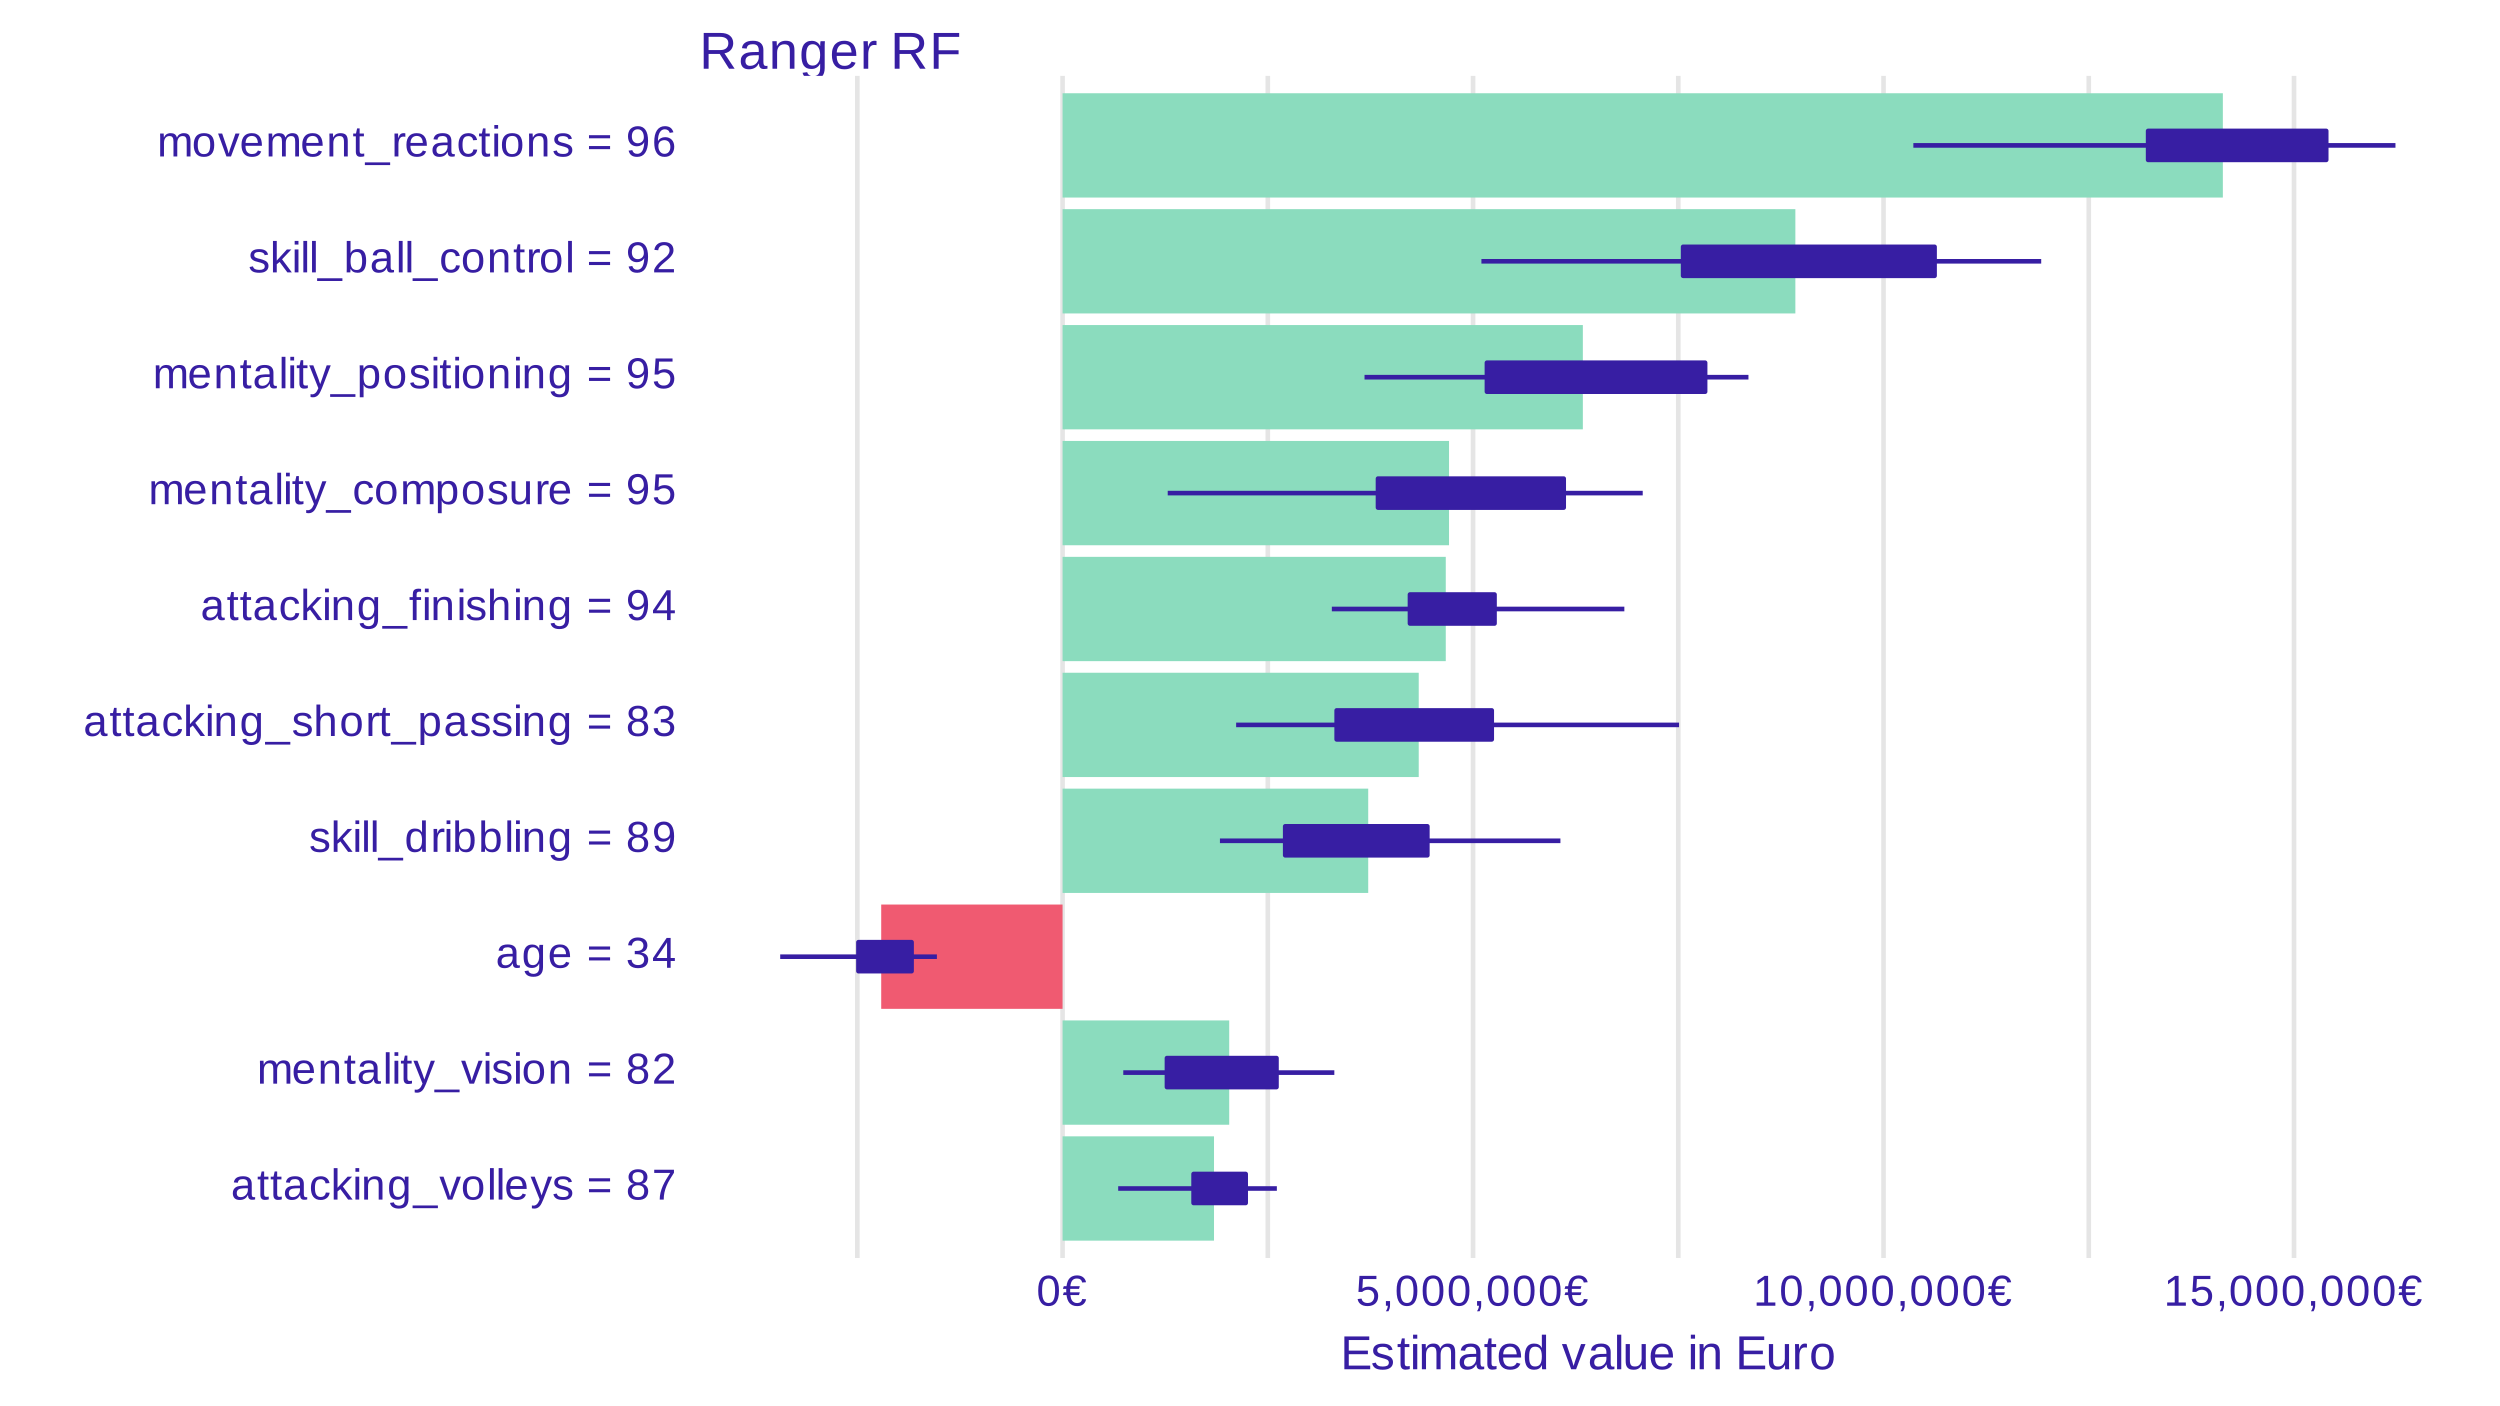 <?xml version="1.0" encoding="UTF-8"?>
<svg xmlns="http://www.w3.org/2000/svg" xmlns:xlink="http://www.w3.org/1999/xlink" width="576pt" height="324pt" viewBox="0 0 576 324" version="1.1">
<defs>
<g>
<symbol overflow="visible" id="glyph0-0">
<path style="stroke:none;" d="M 0.406 0 L 0.406 -8 L 3.594 -8 L 3.594 0 Z M 0.797 -0.406 L 3.188 -0.406 L 3.188 -7.594 L 0.797 -7.594 Z M 0.797 -0.406 "/>
</symbol>
<symbol overflow="visible" id="glyph0-1">
<path style="stroke:none;" d="M 6.828 0 L 4.672 -3.422 L 2.109 -3.422 L 2.109 0 L 0.984 0 L 0.984 -8.25 L 4.875 -8.25 C 5.344 -8.25 5.754 -8.195 6.109 -8.094 C 6.473 -7.988 6.773 -7.832 7.016 -7.625 C 7.266 -7.426 7.453 -7.18 7.578 -6.891 C 7.711 -6.598 7.781 -6.266 7.781 -5.891 C 7.781 -5.629 7.738 -5.367 7.656 -5.109 C 7.582 -4.859 7.461 -4.629 7.297 -4.422 C 7.141 -4.211 6.93 -4.031 6.672 -3.875 C 6.422 -3.727 6.117 -3.625 5.766 -3.562 L 8.109 0 Z M 6.656 -5.891 C 6.656 -6.141 6.613 -6.352 6.531 -6.531 C 6.445 -6.719 6.32 -6.867 6.156 -6.984 C 5.988 -7.109 5.785 -7.203 5.547 -7.266 C 5.316 -7.328 5.055 -7.359 4.766 -7.359 L 2.109 -7.359 L 2.109 -4.312 L 4.812 -4.312 C 5.125 -4.312 5.395 -4.348 5.625 -4.422 C 5.863 -4.504 6.055 -4.613 6.203 -4.75 C 6.359 -4.895 6.473 -5.062 6.547 -5.25 C 6.617 -5.445 6.656 -5.66 6.656 -5.891 Z M 6.656 -5.891 "/>
</symbol>
<symbol overflow="visible" id="glyph0-2">
<path style="stroke:none;" d="M 2.422 0.125 C 1.785 0.125 1.305 -0.039 0.984 -0.375 C 0.672 -0.719 0.516 -1.18 0.516 -1.766 C 0.516 -2.18 0.594 -2.523 0.75 -2.797 C 0.906 -3.066 1.109 -3.273 1.359 -3.422 C 1.617 -3.578 1.91 -3.68 2.234 -3.734 C 2.566 -3.797 2.906 -3.832 3.25 -3.844 L 4.672 -3.875 L 4.672 -4.219 C 4.672 -4.477 4.641 -4.695 4.578 -4.875 C 4.523 -5.062 4.441 -5.211 4.328 -5.328 C 4.223 -5.441 4.082 -5.523 3.906 -5.578 C 3.738 -5.629 3.539 -5.656 3.312 -5.656 C 3.102 -5.656 2.914 -5.641 2.75 -5.609 C 2.594 -5.578 2.453 -5.523 2.328 -5.453 C 2.211 -5.379 2.113 -5.273 2.031 -5.141 C 1.957 -5.016 1.91 -4.848 1.891 -4.641 L 0.797 -4.75 C 0.828 -5 0.895 -5.227 1 -5.438 C 1.113 -5.645 1.27 -5.82 1.469 -5.969 C 1.676 -6.125 1.93 -6.242 2.234 -6.328 C 2.535 -6.41 2.898 -6.453 3.328 -6.453 C 4.129 -6.453 4.727 -6.27 5.125 -5.906 C 5.531 -5.539 5.734 -5.016 5.734 -4.328 L 5.734 -1.594 C 5.734 -1.281 5.773 -1.047 5.859 -0.891 C 5.941 -0.734 6.098 -0.656 6.328 -0.656 C 6.391 -0.656 6.445 -0.656 6.5 -0.656 C 6.562 -0.664 6.617 -0.676 6.672 -0.688 L 6.672 -0.031 C 6.535 0 6.398 0.02 6.266 0.031 C 6.141 0.051 6.004 0.062 5.859 0.062 C 5.66 0.062 5.488 0.035 5.344 -0.016 C 5.207 -0.066 5.094 -0.145 5 -0.25 C 4.906 -0.363 4.832 -0.5 4.781 -0.656 C 4.738 -0.812 4.711 -1 4.703 -1.219 L 4.672 -1.219 C 4.555 -1.008 4.43 -0.82 4.297 -0.656 C 4.16 -0.5 4.004 -0.363 3.828 -0.25 C 3.648 -0.133 3.445 -0.047 3.219 0.016 C 2.988 0.086 2.723 0.125 2.422 0.125 Z M 2.672 -0.672 C 3.004 -0.672 3.297 -0.734 3.547 -0.859 C 3.797 -0.984 4.004 -1.141 4.172 -1.328 C 4.336 -1.523 4.461 -1.734 4.547 -1.953 C 4.629 -2.18 4.672 -2.398 4.672 -2.609 L 4.672 -3.125 L 3.516 -3.109 C 3.254 -3.098 3.008 -3.078 2.781 -3.047 C 2.551 -3.016 2.348 -2.945 2.172 -2.844 C 1.992 -2.75 1.852 -2.613 1.75 -2.438 C 1.645 -2.27 1.594 -2.039 1.594 -1.75 C 1.594 -1.406 1.688 -1.141 1.875 -0.953 C 2.062 -0.766 2.328 -0.672 2.672 -0.672 Z M 2.672 -0.672 "/>
</symbol>
<symbol overflow="visible" id="glyph0-3">
<path style="stroke:none;" d="M 4.828 0 L 4.828 -4.016 C 4.828 -4.328 4.805 -4.586 4.766 -4.797 C 4.723 -5.004 4.648 -5.172 4.547 -5.297 C 4.441 -5.422 4.305 -5.508 4.141 -5.562 C 3.973 -5.613 3.77 -5.641 3.531 -5.641 C 3.281 -5.641 3.051 -5.594 2.844 -5.5 C 2.645 -5.414 2.473 -5.289 2.328 -5.125 C 2.191 -4.957 2.082 -4.754 2 -4.516 C 1.926 -4.273 1.891 -3.992 1.891 -3.672 L 1.891 0 L 0.828 0 L 0.828 -4.984 C 0.828 -5.117 0.828 -5.258 0.828 -5.406 C 0.828 -5.551 0.82 -5.688 0.812 -5.812 C 0.812 -5.945 0.805 -6.062 0.797 -6.156 C 0.797 -6.25 0.797 -6.312 0.797 -6.344 L 1.797 -6.344 C 1.797 -6.32 1.797 -6.266 1.797 -6.172 C 1.805 -6.086 1.812 -5.988 1.812 -5.875 C 1.82 -5.77 1.828 -5.66 1.828 -5.547 C 1.836 -5.43 1.844 -5.332 1.844 -5.25 L 1.859 -5.25 C 1.961 -5.438 2.07 -5.602 2.188 -5.75 C 2.312 -5.906 2.453 -6.031 2.609 -6.125 C 2.773 -6.227 2.957 -6.305 3.156 -6.359 C 3.363 -6.422 3.609 -6.453 3.891 -6.453 C 4.234 -6.453 4.531 -6.41 4.781 -6.328 C 5.039 -6.242 5.254 -6.109 5.422 -5.922 C 5.586 -5.742 5.707 -5.516 5.781 -5.234 C 5.852 -4.953 5.891 -4.613 5.891 -4.219 L 5.891 0 Z M 4.828 0 "/>
</symbol>
<symbol overflow="visible" id="glyph0-4">
<path style="stroke:none;" d="M 3.219 2.484 C 2.852 2.484 2.531 2.445 2.25 2.375 C 1.969 2.301 1.723 2.195 1.516 2.062 C 1.316 1.926 1.156 1.758 1.031 1.562 C 0.906 1.375 0.816 1.16 0.766 0.922 L 1.828 0.781 C 1.898 1.07 2.055 1.297 2.297 1.453 C 2.535 1.609 2.848 1.688 3.234 1.688 C 3.473 1.688 3.691 1.648 3.891 1.578 C 4.086 1.516 4.254 1.41 4.391 1.266 C 4.523 1.117 4.629 0.926 4.703 0.688 C 4.773 0.457 4.812 0.176 4.812 -0.156 L 4.812 -1.172 C 4.727 -1.016 4.629 -0.863 4.516 -0.719 C 4.398 -0.57 4.258 -0.441 4.094 -0.328 C 3.926 -0.211 3.734 -0.117 3.516 -0.047 C 3.297 0.016 3.047 0.047 2.766 0.047 C 2.359 0.047 2.008 -0.02 1.719 -0.156 C 1.438 -0.289 1.203 -0.492 1.016 -0.766 C 0.836 -1.035 0.707 -1.367 0.625 -1.766 C 0.539 -2.172 0.5 -2.633 0.5 -3.156 C 0.5 -3.664 0.539 -4.125 0.625 -4.531 C 0.707 -4.938 0.844 -5.281 1.031 -5.562 C 1.227 -5.844 1.477 -6.055 1.781 -6.203 C 2.082 -6.359 2.453 -6.438 2.891 -6.438 C 3.336 -6.438 3.723 -6.332 4.047 -6.125 C 4.379 -5.926 4.633 -5.633 4.812 -5.25 L 4.828 -5.25 C 4.828 -5.352 4.828 -5.461 4.828 -5.578 C 4.836 -5.703 4.844 -5.816 4.844 -5.922 C 4.852 -6.035 4.863 -6.129 4.875 -6.203 C 4.883 -6.285 4.895 -6.332 4.906 -6.344 L 5.906 -6.344 C 5.895 -6.301 5.891 -6.238 5.891 -6.156 C 5.891 -6.07 5.883 -5.973 5.875 -5.859 C 5.875 -5.742 5.867 -5.613 5.859 -5.469 C 5.859 -5.32 5.859 -5.176 5.859 -5.031 L 5.859 -0.188 C 5.859 0.707 5.641 1.375 5.203 1.812 C 4.773 2.258 4.113 2.484 3.219 2.484 Z M 4.812 -3.172 C 4.812 -3.609 4.766 -3.984 4.672 -4.297 C 4.578 -4.617 4.453 -4.879 4.297 -5.078 C 4.141 -5.273 3.957 -5.422 3.75 -5.516 C 3.551 -5.609 3.348 -5.656 3.141 -5.656 C 2.867 -5.656 2.633 -5.609 2.438 -5.516 C 2.25 -5.422 2.094 -5.27 1.969 -5.062 C 1.844 -4.863 1.75 -4.609 1.688 -4.297 C 1.625 -3.984 1.594 -3.609 1.594 -3.172 C 1.594 -2.711 1.625 -2.328 1.688 -2.016 C 1.75 -1.703 1.844 -1.453 1.969 -1.266 C 2.094 -1.078 2.25 -0.941 2.438 -0.859 C 2.625 -0.773 2.852 -0.734 3.125 -0.734 C 3.332 -0.734 3.535 -0.773 3.734 -0.859 C 3.941 -0.953 4.125 -1.098 4.281 -1.297 C 4.445 -1.492 4.578 -1.742 4.672 -2.047 C 4.766 -2.359 4.812 -2.734 4.812 -3.172 Z M 4.812 -3.172 "/>
</symbol>
<symbol overflow="visible" id="glyph0-5">
<path style="stroke:none;" d="M 1.625 -2.953 C 1.625 -2.617 1.656 -2.312 1.719 -2.031 C 1.789 -1.75 1.895 -1.508 2.031 -1.312 C 2.176 -1.113 2.359 -0.957 2.578 -0.844 C 2.805 -0.727 3.078 -0.672 3.391 -0.672 C 3.848 -0.672 4.211 -0.758 4.484 -0.938 C 4.766 -1.125 4.953 -1.359 5.047 -1.641 L 5.969 -1.391 C 5.906 -1.211 5.812 -1.035 5.688 -0.859 C 5.57 -0.68 5.414 -0.52 5.219 -0.375 C 5.02 -0.227 4.77 -0.109 4.469 -0.016 C 4.164 0.078 3.805 0.125 3.391 0.125 C 2.453 0.125 1.738 -0.156 1.25 -0.719 C 0.758 -1.281 0.516 -2.113 0.516 -3.219 C 0.516 -3.812 0.586 -4.312 0.734 -4.719 C 0.879 -5.133 1.082 -5.469 1.344 -5.719 C 1.602 -5.977 1.906 -6.164 2.25 -6.281 C 2.594 -6.395 2.957 -6.453 3.344 -6.453 C 3.875 -6.453 4.316 -6.363 4.672 -6.188 C 5.035 -6.02 5.32 -5.785 5.531 -5.484 C 5.75 -5.18 5.906 -4.82 6 -4.406 C 6.094 -4 6.141 -3.562 6.141 -3.094 L 6.141 -2.953 Z M 5.047 -3.75 C 4.992 -4.426 4.828 -4.914 4.547 -5.219 C 4.266 -5.52 3.859 -5.672 3.328 -5.672 C 3.148 -5.672 2.961 -5.645 2.766 -5.594 C 2.578 -5.539 2.398 -5.441 2.234 -5.297 C 2.078 -5.148 1.941 -4.953 1.828 -4.703 C 1.711 -4.453 1.645 -4.133 1.625 -3.75 Z M 5.047 -3.75 "/>
</symbol>
<symbol overflow="visible" id="glyph0-6">
<path style="stroke:none;" d="M 0.828 0 L 0.828 -4.859 C 0.828 -4.992 0.828 -5.129 0.828 -5.266 C 0.828 -5.41 0.82 -5.547 0.812 -5.672 C 0.812 -5.797 0.805 -5.914 0.797 -6.031 C 0.797 -6.145 0.797 -6.25 0.797 -6.344 L 1.797 -6.344 C 1.797 -6.25 1.797 -6.145 1.797 -6.031 C 1.805 -5.914 1.812 -5.797 1.812 -5.672 C 1.82 -5.555 1.828 -5.441 1.828 -5.328 C 1.836 -5.211 1.844 -5.117 1.844 -5.047 L 1.859 -5.047 C 1.93 -5.285 2.008 -5.492 2.094 -5.672 C 2.188 -5.848 2.285 -5.992 2.391 -6.109 C 2.504 -6.223 2.641 -6.305 2.797 -6.359 C 2.953 -6.422 3.145 -6.453 3.375 -6.453 C 3.457 -6.453 3.535 -6.445 3.609 -6.438 C 3.691 -6.426 3.754 -6.414 3.797 -6.406 L 3.797 -5.438 C 3.723 -5.457 3.641 -5.469 3.547 -5.469 C 3.453 -5.477 3.348 -5.484 3.234 -5.484 C 2.992 -5.484 2.785 -5.426 2.609 -5.312 C 2.441 -5.207 2.305 -5.055 2.203 -4.859 C 2.098 -4.672 2.02 -4.441 1.969 -4.172 C 1.914 -3.91 1.891 -3.625 1.891 -3.312 L 1.891 0 Z M 0.828 0 "/>
</symbol>
<symbol overflow="visible" id="glyph0-7">
<path style="stroke:none;" d=""/>
</symbol>
<symbol overflow="visible" id="glyph0-8">
<path style="stroke:none;" d="M 2.109 -7.344 L 2.109 -4.266 L 6.703 -4.266 L 6.703 -3.344 L 2.109 -3.344 L 2.109 0 L 0.984 0 L 0.984 -8.25 L 6.844 -8.25 L 6.844 -7.344 Z M 2.109 -7.344 "/>
</symbol>
<symbol overflow="visible" id="glyph1-0">
<path style="stroke:none;" d="M 0.328 0 L 0.328 -6.672 L 2.984 -6.672 L 2.984 0 Z M 0.672 -0.328 L 2.656 -0.328 L 2.656 -6.328 L 0.672 -6.328 Z M 0.672 -0.328 "/>
</symbol>
<symbol overflow="visible" id="glyph1-1">
<path style="stroke:none;" d="M 5.172 -3.438 C 5.172 -2.781 5.109 -2.223 4.984 -1.766 C 4.859 -1.316 4.688 -0.953 4.469 -0.672 C 4.25 -0.398 3.992 -0.203 3.703 -0.078 C 3.41 0.035 3.098 0.094 2.766 0.094 C 2.43 0.094 2.117 0.035 1.828 -0.078 C 1.535 -0.203 1.281 -0.398 1.062 -0.672 C 0.852 -0.953 0.688 -1.316 0.562 -1.766 C 0.445 -2.223 0.391 -2.781 0.391 -3.438 C 0.391 -4.133 0.445 -4.707 0.562 -5.156 C 0.688 -5.613 0.859 -5.977 1.078 -6.25 C 1.297 -6.52 1.551 -6.707 1.844 -6.812 C 2.133 -6.926 2.453 -6.984 2.797 -6.984 C 3.129 -6.984 3.438 -6.926 3.719 -6.812 C 4.008 -6.707 4.258 -6.52 4.469 -6.25 C 4.688 -5.977 4.859 -5.613 4.984 -5.156 C 5.109 -4.707 5.172 -4.133 5.172 -3.438 Z M 4.281 -3.438 C 4.281 -3.988 4.242 -4.445 4.172 -4.812 C 4.109 -5.176 4.016 -5.461 3.891 -5.672 C 3.766 -5.891 3.609 -6.039 3.422 -6.125 C 3.242 -6.219 3.035 -6.266 2.797 -6.266 C 2.547 -6.266 2.328 -6.219 2.141 -6.125 C 1.953 -6.039 1.789 -5.891 1.656 -5.672 C 1.531 -5.453 1.438 -5.16 1.375 -4.797 C 1.312 -4.441 1.281 -3.988 1.281 -3.438 C 1.281 -2.914 1.312 -2.473 1.375 -2.109 C 1.445 -1.742 1.547 -1.453 1.672 -1.234 C 1.797 -1.016 1.953 -0.859 2.141 -0.766 C 2.328 -0.672 2.539 -0.625 2.781 -0.625 C 3.008 -0.625 3.219 -0.672 3.406 -0.766 C 3.594 -0.859 3.75 -1.016 3.875 -1.234 C 4 -1.453 4.098 -1.742 4.172 -2.109 C 4.242 -2.473 4.281 -2.914 4.281 -3.438 Z M 4.281 -3.438 "/>
</symbol>
<symbol overflow="visible" id="glyph1-2">
<path style="stroke:none;" d="M 3.375 -0.609 C 3.695 -0.609 3.957 -0.691 4.156 -0.859 C 4.352 -1.023 4.473 -1.254 4.516 -1.547 L 5.422 -1.484 C 5.379 -1.254 5.305 -1.047 5.203 -0.859 C 5.098 -0.672 4.961 -0.504 4.797 -0.359 C 4.629 -0.211 4.426 -0.098 4.188 -0.016 C 3.945 0.055 3.672 0.094 3.359 0.094 C 2.961 0.094 2.617 0.031 2.328 -0.094 C 2.047 -0.219 1.805 -0.391 1.609 -0.609 C 1.41 -0.836 1.254 -1.109 1.141 -1.422 C 1.035 -1.734 0.957 -2.078 0.906 -2.453 L 0.078 -2.453 L 0.281 -3.078 L 0.859 -3.078 C 0.859 -3.109 0.852 -3.16 0.844 -3.234 C 0.844 -3.305 0.844 -3.383 0.844 -3.469 C 0.844 -3.551 0.844 -3.633 0.844 -3.719 C 0.852 -3.812 0.859 -3.863 0.859 -3.875 L 0.078 -3.875 L 0.281 -4.5 L 0.906 -4.5 C 0.957 -4.895 1.039 -5.242 1.156 -5.547 C 1.27 -5.859 1.426 -6.117 1.625 -6.328 C 1.832 -6.547 2.078 -6.707 2.359 -6.812 C 2.641 -6.926 2.969 -6.984 3.344 -6.984 C 3.656 -6.984 3.93 -6.941 4.172 -6.859 C 4.41 -6.773 4.613 -6.66 4.781 -6.516 C 4.945 -6.379 5.082 -6.211 5.188 -6.016 C 5.289 -5.828 5.363 -5.625 5.406 -5.406 L 4.5 -5.344 C 4.457 -5.633 4.336 -5.859 4.141 -6.016 C 3.941 -6.18 3.672 -6.266 3.328 -6.266 C 3.109 -6.266 2.91 -6.234 2.734 -6.172 C 2.555 -6.109 2.406 -6.004 2.281 -5.859 C 2.156 -5.723 2.051 -5.539 1.969 -5.312 C 1.883 -5.094 1.828 -4.82 1.797 -4.5 L 3.969 -4.5 L 3.781 -3.875 L 1.766 -3.875 C 1.754 -3.82 1.75 -3.758 1.75 -3.688 C 1.75 -3.613 1.75 -3.539 1.75 -3.469 C 1.75 -3.395 1.75 -3.328 1.75 -3.266 C 1.75 -3.203 1.754 -3.141 1.766 -3.078 L 3.969 -3.078 L 3.781 -2.453 L 1.797 -2.453 C 1.828 -2.191 1.875 -1.945 1.938 -1.719 C 2.008 -1.488 2.109 -1.289 2.234 -1.125 C 2.359 -0.969 2.516 -0.844 2.703 -0.75 C 2.891 -0.656 3.113 -0.609 3.375 -0.609 Z M 3.375 -0.609 "/>
</symbol>
<symbol overflow="visible" id="glyph1-3">
<path style="stroke:none;" d="M 5.141 -2.234 C 5.141 -1.891 5.086 -1.57 4.984 -1.281 C 4.879 -1 4.723 -0.754 4.516 -0.547 C 4.316 -0.348 4.062 -0.191 3.75 -0.078 C 3.445 0.035 3.098 0.094 2.703 0.094 C 2.336 0.094 2.02 0.051 1.75 -0.031 C 1.488 -0.113 1.266 -0.227 1.078 -0.375 C 0.891 -0.52 0.738 -0.691 0.625 -0.891 C 0.52 -1.098 0.445 -1.312 0.406 -1.531 L 1.297 -1.641 C 1.328 -1.516 1.375 -1.391 1.438 -1.266 C 1.5 -1.141 1.586 -1.031 1.703 -0.938 C 1.816 -0.844 1.957 -0.766 2.125 -0.703 C 2.289 -0.648 2.488 -0.625 2.719 -0.625 C 2.945 -0.625 3.156 -0.656 3.344 -0.719 C 3.531 -0.789 3.688 -0.895 3.812 -1.031 C 3.945 -1.164 4.051 -1.332 4.125 -1.531 C 4.195 -1.738 4.234 -1.969 4.234 -2.219 C 4.234 -2.438 4.195 -2.633 4.125 -2.812 C 4.062 -2.988 3.961 -3.141 3.828 -3.266 C 3.703 -3.391 3.547 -3.488 3.359 -3.562 C 3.18 -3.633 2.973 -3.672 2.734 -3.672 C 2.586 -3.672 2.453 -3.656 2.328 -3.625 C 2.211 -3.602 2.098 -3.566 1.984 -3.516 C 1.879 -3.473 1.785 -3.422 1.703 -3.359 C 1.617 -3.305 1.535 -3.242 1.453 -3.172 L 0.594 -3.172 L 0.828 -6.875 L 4.734 -6.875 L 4.734 -6.141 L 1.625 -6.141 L 1.5 -3.953 C 1.656 -4.066 1.848 -4.164 2.078 -4.25 C 2.316 -4.344 2.598 -4.391 2.922 -4.391 C 3.266 -4.391 3.57 -4.336 3.844 -4.234 C 4.113 -4.129 4.344 -3.977 4.531 -3.781 C 4.727 -3.594 4.879 -3.367 4.984 -3.109 C 5.086 -2.848 5.141 -2.555 5.141 -2.234 Z M 5.141 -2.234 "/>
</symbol>
<symbol overflow="visible" id="glyph1-4">
<path style="stroke:none;" d="M 1.875 -1.062 L 1.875 -0.25 C 1.875 -0.07 1.867 0.082 1.859 0.219 C 1.848 0.363 1.82 0.492 1.781 0.609 C 1.75 0.734 1.707 0.848 1.656 0.953 C 1.613 1.066 1.562 1.176 1.5 1.281 L 0.906 1.281 C 1.051 1.07 1.16 0.859 1.234 0.641 C 1.316 0.422 1.359 0.207 1.359 0 L 0.922 0 L 0.922 -1.062 Z M 1.875 -1.062 "/>
</symbol>
<symbol overflow="visible" id="glyph1-5">
<path style="stroke:none;" d="M 0.766 0 L 0.766 -0.75 L 2.516 -0.75 L 2.516 -6.047 L 0.969 -4.938 L 0.969 -5.766 L 2.594 -6.875 L 3.406 -6.875 L 3.406 -0.75 L 5.078 -0.75 L 5.078 0 Z M 0.766 0 "/>
</symbol>
<symbol overflow="visible" id="glyph1-6">
<path style="stroke:none;" d="M 2.016 0.094 C 1.484 0.094 1.082 -0.047 0.812 -0.328 C 0.551 -0.609 0.422 -0.988 0.422 -1.469 C 0.422 -1.82 0.488 -2.109 0.625 -2.328 C 0.758 -2.555 0.93 -2.734 1.141 -2.859 C 1.348 -2.984 1.586 -3.066 1.859 -3.109 C 2.141 -3.16 2.422 -3.191 2.703 -3.203 L 3.891 -3.219 L 3.891 -3.516 C 3.891 -3.734 3.863 -3.914 3.812 -4.062 C 3.77 -4.219 3.703 -4.344 3.609 -4.438 C 3.516 -4.531 3.395 -4.598 3.25 -4.641 C 3.113 -4.691 2.953 -4.719 2.766 -4.719 C 2.586 -4.719 2.43 -4.703 2.297 -4.672 C 2.16 -4.648 2.039 -4.609 1.938 -4.547 C 1.844 -4.484 1.766 -4.395 1.703 -4.281 C 1.641 -4.176 1.598 -4.039 1.578 -3.875 L 0.656 -3.953 C 0.688 -4.16 0.75 -4.352 0.844 -4.531 C 0.938 -4.707 1.066 -4.859 1.234 -4.984 C 1.398 -5.109 1.609 -5.203 1.859 -5.266 C 2.109 -5.336 2.414 -5.375 2.781 -5.375 C 3.445 -5.375 3.945 -5.223 4.281 -4.922 C 4.613 -4.617 4.781 -4.18 4.781 -3.609 L 4.781 -1.328 C 4.781 -1.066 4.812 -0.867 4.875 -0.734 C 4.945 -0.609 5.082 -0.547 5.281 -0.547 C 5.32 -0.547 5.367 -0.547 5.422 -0.547 C 5.473 -0.555 5.52 -0.566 5.562 -0.578 L 5.562 -0.031 C 5.445 0 5.332 0.02 5.219 0.031 C 5.113 0.039 5.004 0.047 4.891 0.047 C 4.723 0.047 4.578 0.023 4.453 -0.016 C 4.336 -0.055 4.238 -0.125 4.156 -0.219 C 4.082 -0.312 4.023 -0.422 3.984 -0.547 C 3.953 -0.68 3.93 -0.836 3.922 -1.016 L 3.891 -1.016 C 3.797 -0.836 3.691 -0.68 3.578 -0.547 C 3.461 -0.41 3.332 -0.297 3.188 -0.203 C 3.039 -0.109 2.867 -0.035 2.672 0.016 C 2.484 0.066 2.266 0.094 2.016 0.094 Z M 2.219 -0.562 C 2.5 -0.562 2.742 -0.613 2.953 -0.719 C 3.16 -0.82 3.332 -0.953 3.469 -1.109 C 3.613 -1.266 3.719 -1.438 3.781 -1.625 C 3.852 -1.82 3.891 -2.004 3.891 -2.172 L 3.891 -2.609 L 2.938 -2.594 C 2.719 -2.582 2.508 -2.562 2.312 -2.531 C 2.125 -2.508 1.957 -2.457 1.812 -2.375 C 1.664 -2.289 1.547 -2.176 1.453 -2.031 C 1.367 -1.883 1.328 -1.691 1.328 -1.453 C 1.328 -1.172 1.406 -0.953 1.562 -0.797 C 1.719 -0.641 1.938 -0.562 2.219 -0.562 Z M 2.219 -0.562 "/>
</symbol>
<symbol overflow="visible" id="glyph1-7">
<path style="stroke:none;" d="M 2.703 -0.047 C 2.566 -0.004 2.43 0.023 2.297 0.047 C 2.16 0.066 2 0.078 1.812 0.078 C 1.113 0.078 0.766 -0.32 0.766 -1.125 L 0.766 -4.641 L 0.156 -4.641 L 0.156 -5.281 L 0.797 -5.281 L 1.062 -6.469 L 1.641 -6.469 L 1.641 -5.281 L 2.625 -5.281 L 2.625 -4.641 L 1.641 -4.641 L 1.641 -1.312 C 1.641 -1.051 1.68 -0.867 1.766 -0.766 C 1.848 -0.672 1.992 -0.625 2.203 -0.625 C 2.285 -0.625 2.363 -0.629 2.438 -0.641 C 2.52 -0.648 2.609 -0.664 2.703 -0.688 Z M 2.703 -0.047 "/>
</symbol>
<symbol overflow="visible" id="glyph1-8">
<path style="stroke:none;" d="M 1.344 -2.672 C 1.344 -2.367 1.363 -2.086 1.406 -1.828 C 1.445 -1.578 1.52 -1.359 1.625 -1.172 C 1.727 -0.992 1.863 -0.852 2.031 -0.75 C 2.207 -0.645 2.422 -0.594 2.672 -0.594 C 2.984 -0.594 3.242 -0.676 3.453 -0.844 C 3.672 -1.02 3.801 -1.281 3.844 -1.625 L 4.734 -1.578 C 4.703 -1.359 4.641 -1.145 4.547 -0.938 C 4.453 -0.738 4.316 -0.562 4.141 -0.406 C 3.973 -0.258 3.77 -0.141 3.531 -0.047 C 3.289 0.047 3.016 0.094 2.703 0.094 C 2.285 0.094 1.93 0.023 1.641 -0.109 C 1.359 -0.254 1.125 -0.445 0.938 -0.688 C 0.758 -0.938 0.629 -1.227 0.547 -1.562 C 0.461 -1.895 0.422 -2.254 0.422 -2.641 C 0.422 -2.992 0.445 -3.305 0.5 -3.578 C 0.562 -3.859 0.645 -4.098 0.75 -4.297 C 0.863 -4.504 0.988 -4.676 1.125 -4.812 C 1.27 -4.945 1.426 -5.055 1.594 -5.141 C 1.758 -5.223 1.938 -5.281 2.125 -5.312 C 2.312 -5.352 2.5 -5.375 2.688 -5.375 C 2.988 -5.375 3.254 -5.332 3.484 -5.25 C 3.711 -5.176 3.91 -5.066 4.078 -4.922 C 4.242 -4.785 4.379 -4.617 4.484 -4.422 C 4.586 -4.234 4.66 -4.023 4.703 -3.797 L 3.797 -3.734 C 3.754 -4.023 3.641 -4.254 3.453 -4.422 C 3.266 -4.598 3.004 -4.688 2.672 -4.688 C 2.422 -4.688 2.207 -4.645 2.031 -4.562 C 1.863 -4.477 1.727 -4.352 1.625 -4.188 C 1.52 -4.02 1.445 -3.805 1.406 -3.547 C 1.363 -3.297 1.344 -3.004 1.344 -2.672 Z M 1.344 -2.672 "/>
</symbol>
<symbol overflow="visible" id="glyph1-9">
<path style="stroke:none;" d="M 3.984 0 L 2.203 -2.406 L 1.547 -1.875 L 1.547 0 L 0.672 0 L 0.672 -7.25 L 1.547 -7.25 L 1.547 -2.719 L 3.875 -5.281 L 4.906 -5.281 L 2.766 -3.016 L 5.016 0 Z M 3.984 0 "/>
</symbol>
<symbol overflow="visible" id="glyph1-10">
<path style="stroke:none;" d="M 0.672 -6.406 L 0.672 -7.25 L 1.547 -7.25 L 1.547 -6.406 Z M 0.672 0 L 0.672 -5.281 L 1.547 -5.281 L 1.547 0 Z M 0.672 0 "/>
</symbol>
<symbol overflow="visible" id="glyph1-11">
<path style="stroke:none;" d="M 4.031 0 L 4.031 -3.344 C 4.031 -3.602 4.008 -3.816 3.969 -3.984 C 3.938 -4.16 3.875 -4.301 3.781 -4.406 C 3.695 -4.52 3.586 -4.598 3.453 -4.641 C 3.316 -4.68 3.145 -4.703 2.938 -4.703 C 2.727 -4.703 2.539 -4.664 2.375 -4.594 C 2.207 -4.52 2.062 -4.41 1.938 -4.266 C 1.82 -4.129 1.734 -3.957 1.672 -3.75 C 1.609 -3.551 1.578 -3.32 1.578 -3.062 L 1.578 0 L 0.688 0 L 0.688 -4.156 C 0.688 -4.27 0.688 -4.383 0.688 -4.5 C 0.688 -4.625 0.68 -4.738 0.672 -4.844 C 0.672 -4.957 0.672 -5.051 0.672 -5.125 C 0.672 -5.207 0.672 -5.258 0.672 -5.281 L 1.5 -5.281 C 1.5 -5.27 1.5 -5.227 1.5 -5.156 C 1.508 -5.082 1.516 -5 1.516 -4.906 C 1.523 -4.812 1.531 -4.719 1.531 -4.625 C 1.531 -4.531 1.531 -4.445 1.531 -4.375 L 1.547 -4.375 C 1.629 -4.531 1.723 -4.672 1.828 -4.797 C 1.93 -4.922 2.047 -5.023 2.172 -5.109 C 2.305 -5.191 2.457 -5.254 2.625 -5.297 C 2.801 -5.348 3.004 -5.375 3.234 -5.375 C 3.523 -5.375 3.773 -5.336 3.984 -5.266 C 4.203 -5.203 4.379 -5.094 4.516 -4.938 C 4.648 -4.789 4.75 -4.598 4.812 -4.359 C 4.875 -4.129 4.906 -3.848 4.906 -3.516 L 4.906 0 Z M 4.031 0 "/>
</symbol>
<symbol overflow="visible" id="glyph1-12">
<path style="stroke:none;" d="M 2.672 2.078 C 2.367 2.078 2.098 2.047 1.859 1.984 C 1.629 1.922 1.43 1.832 1.266 1.719 C 1.098 1.602 0.961 1.461 0.859 1.297 C 0.754 1.141 0.68 0.961 0.641 0.766 L 1.531 0.641 C 1.582 0.891 1.707 1.078 1.906 1.203 C 2.113 1.336 2.379 1.406 2.703 1.406 C 2.898 1.406 3.078 1.375 3.234 1.312 C 3.398 1.258 3.539 1.172 3.656 1.047 C 3.77 0.93 3.859 0.773 3.922 0.578 C 3.984 0.379 4.016 0.145 4.016 -0.125 L 4.016 -0.984 L 4 -0.984 C 3.938 -0.848 3.859 -0.719 3.766 -0.594 C 3.672 -0.477 3.551 -0.367 3.406 -0.266 C 3.27 -0.172 3.109 -0.094 2.922 -0.031 C 2.742 0.02 2.539 0.047 2.312 0.047 C 1.969 0.047 1.676 -0.008 1.438 -0.125 C 1.195 -0.238 1 -0.406 0.844 -0.625 C 0.695 -0.852 0.586 -1.133 0.516 -1.469 C 0.453 -1.801 0.422 -2.188 0.422 -2.625 C 0.422 -3.051 0.453 -3.43 0.516 -3.766 C 0.586 -4.109 0.703 -4.395 0.859 -4.625 C 1.023 -4.863 1.234 -5.047 1.484 -5.172 C 1.734 -5.297 2.039 -5.359 2.406 -5.359 C 2.781 -5.359 3.102 -5.273 3.375 -5.109 C 3.656 -4.941 3.867 -4.695 4.016 -4.375 L 4.031 -4.375 C 4.031 -4.457 4.031 -4.551 4.031 -4.656 C 4.031 -4.758 4.031 -4.852 4.031 -4.938 C 4.039 -5.031 4.051 -5.109 4.062 -5.172 C 4.07 -5.234 4.078 -5.27 4.078 -5.281 L 4.922 -5.281 C 4.91 -5.25 4.906 -5.195 4.906 -5.125 C 4.906 -5.062 4.898 -4.977 4.891 -4.875 C 4.891 -4.781 4.891 -4.672 4.891 -4.547 C 4.891 -4.43 4.891 -4.312 4.891 -4.188 L 4.891 -0.156 C 4.891 0.582 4.707 1.141 4.344 1.516 C 3.977 1.891 3.422 2.078 2.672 2.078 Z M 4.016 -2.641 C 4.016 -3.004 3.973 -3.316 3.891 -3.578 C 3.816 -3.848 3.711 -4.066 3.578 -4.234 C 3.453 -4.398 3.301 -4.52 3.125 -4.594 C 2.957 -4.676 2.789 -4.719 2.625 -4.719 C 2.395 -4.719 2.195 -4.676 2.031 -4.594 C 1.875 -4.52 1.742 -4.395 1.641 -4.219 C 1.535 -4.051 1.457 -3.836 1.406 -3.578 C 1.352 -3.316 1.328 -3.004 1.328 -2.641 C 1.328 -2.266 1.352 -1.945 1.406 -1.688 C 1.457 -1.426 1.535 -1.211 1.641 -1.047 C 1.742 -0.891 1.875 -0.773 2.031 -0.703 C 2.188 -0.641 2.379 -0.609 2.609 -0.609 C 2.773 -0.609 2.941 -0.645 3.109 -0.719 C 3.285 -0.789 3.438 -0.91 3.562 -1.078 C 3.695 -1.242 3.805 -1.453 3.891 -1.703 C 3.973 -1.961 4.016 -2.273 4.016 -2.641 Z M 4.016 -2.641 "/>
</symbol>
<symbol overflow="visible" id="glyph1-13">
<path style="stroke:none;" d="M -0.156 1.984 L -0.156 1.359 L 5.672 1.359 L 5.672 1.984 Z M -0.156 1.984 "/>
</symbol>
<symbol overflow="visible" id="glyph1-14">
<path style="stroke:none;" d="M 3 0 L 1.953 0 L 0.031 -5.281 L 0.969 -5.281 L 2.141 -1.844 C 2.16 -1.77 2.188 -1.68 2.219 -1.578 C 2.25 -1.484 2.281 -1.379 2.312 -1.266 C 2.344 -1.148 2.367 -1.039 2.391 -0.938 C 2.422 -0.844 2.445 -0.758 2.469 -0.688 C 2.488 -0.758 2.516 -0.844 2.547 -0.938 C 2.578 -1.039 2.609 -1.145 2.641 -1.25 C 2.672 -1.363 2.703 -1.473 2.734 -1.578 C 2.773 -1.68 2.805 -1.77 2.828 -1.844 L 4.031 -5.281 L 4.969 -5.281 Z M 3 0 "/>
</symbol>
<symbol overflow="visible" id="glyph1-15">
<path style="stroke:none;" d="M 5.141 -2.641 C 5.141 -1.723 4.938 -1.035 4.531 -0.578 C 4.125 -0.129 3.535 0.094 2.766 0.094 C 2.391 0.094 2.055 0.039 1.766 -0.062 C 1.484 -0.176 1.238 -0.348 1.031 -0.578 C 0.832 -0.805 0.68 -1.094 0.578 -1.438 C 0.473 -1.781 0.422 -2.18 0.422 -2.641 C 0.422 -4.461 1.207 -5.375 2.781 -5.375 C 3.195 -5.375 3.551 -5.316 3.844 -5.203 C 4.145 -5.098 4.391 -4.93 4.578 -4.703 C 4.773 -4.473 4.914 -4.188 5 -3.844 C 5.094 -3.5 5.141 -3.098 5.141 -2.641 Z M 4.219 -2.641 C 4.219 -3.055 4.188 -3.395 4.125 -3.656 C 4.062 -3.926 3.969 -4.141 3.844 -4.297 C 3.719 -4.461 3.566 -4.578 3.391 -4.641 C 3.223 -4.703 3.023 -4.734 2.797 -4.734 C 2.578 -4.734 2.375 -4.695 2.188 -4.625 C 2.008 -4.562 1.859 -4.445 1.734 -4.281 C 1.609 -4.125 1.508 -3.91 1.438 -3.641 C 1.375 -3.379 1.344 -3.047 1.344 -2.641 C 1.344 -2.234 1.379 -1.895 1.453 -1.625 C 1.523 -1.352 1.625 -1.141 1.75 -0.984 C 1.875 -0.828 2.02 -0.711 2.188 -0.641 C 2.363 -0.578 2.551 -0.547 2.75 -0.547 C 2.977 -0.547 3.18 -0.578 3.359 -0.641 C 3.547 -0.711 3.703 -0.828 3.828 -0.984 C 3.953 -1.141 4.047 -1.352 4.109 -1.625 C 4.18 -1.895 4.219 -2.234 4.219 -2.641 Z M 4.219 -2.641 "/>
</symbol>
<symbol overflow="visible" id="glyph1-16">
<path style="stroke:none;" d="M 0.672 0 L 0.672 -7.25 L 1.547 -7.25 L 1.547 0 Z M 0.672 0 "/>
</symbol>
<symbol overflow="visible" id="glyph1-17">
<path style="stroke:none;" d="M 1.344 -2.453 C 1.344 -2.18 1.367 -1.926 1.422 -1.688 C 1.484 -1.457 1.57 -1.258 1.688 -1.094 C 1.812 -0.926 1.969 -0.797 2.156 -0.703 C 2.344 -0.609 2.566 -0.562 2.828 -0.562 C 3.203 -0.562 3.504 -0.633 3.734 -0.781 C 3.961 -0.938 4.117 -1.133 4.203 -1.375 L 4.969 -1.156 C 4.914 -1.008 4.836 -0.859 4.734 -0.703 C 4.641 -0.555 4.508 -0.422 4.344 -0.297 C 4.176 -0.18 3.969 -0.086 3.719 -0.016 C 3.469 0.055 3.172 0.094 2.828 0.094 C 2.047 0.094 1.445 -0.133 1.031 -0.594 C 0.625 -1.062 0.422 -1.754 0.422 -2.672 C 0.422 -3.172 0.484 -3.594 0.609 -3.938 C 0.734 -4.281 0.898 -4.555 1.109 -4.766 C 1.328 -4.984 1.578 -5.141 1.859 -5.234 C 2.148 -5.328 2.457 -5.375 2.781 -5.375 C 3.227 -5.375 3.598 -5.301 3.891 -5.156 C 4.191 -5.02 4.43 -4.82 4.609 -4.562 C 4.797 -4.312 4.926 -4.016 5 -3.672 C 5.082 -3.336 5.125 -2.973 5.125 -2.578 L 5.125 -2.453 Z M 4.203 -3.125 C 4.16 -3.688 4.02 -4.094 3.781 -4.344 C 3.551 -4.602 3.219 -4.734 2.781 -4.734 C 2.625 -4.734 2.469 -4.707 2.312 -4.656 C 2.156 -4.613 2.004 -4.531 1.859 -4.406 C 1.723 -4.289 1.609 -4.129 1.516 -3.922 C 1.422 -3.711 1.367 -3.445 1.359 -3.125 Z M 4.203 -3.125 "/>
</symbol>
<symbol overflow="visible" id="glyph1-18">
<path style="stroke:none;" d="M 2.953 0 C 2.828 0.32 2.695 0.609 2.562 0.859 C 2.438 1.117 2.297 1.336 2.141 1.516 C 1.984 1.691 1.805 1.828 1.609 1.922 C 1.41 2.023 1.188 2.078 0.938 2.078 C 0.82 2.078 0.719 2.07 0.625 2.062 C 0.531 2.062 0.43 2.047 0.328 2.016 L 0.328 1.359 C 0.391 1.367 0.457 1.375 0.531 1.375 C 0.613 1.383 0.68 1.391 0.734 1.391 C 0.992 1.391 1.234 1.289 1.453 1.094 C 1.672 0.906 1.863 0.602 2.031 0.188 L 2.125 -0.031 L 0.031 -5.281 L 0.969 -5.281 L 2.078 -2.359 C 2.109 -2.273 2.148 -2.16 2.203 -2.016 C 2.254 -1.867 2.301 -1.723 2.344 -1.578 C 2.395 -1.43 2.441 -1.297 2.484 -1.172 C 2.523 -1.055 2.547 -0.984 2.547 -0.953 C 2.555 -0.992 2.582 -1.066 2.625 -1.172 C 2.664 -1.273 2.707 -1.391 2.75 -1.516 C 2.801 -1.648 2.848 -1.785 2.891 -1.922 C 2.941 -2.055 2.984 -2.172 3.016 -2.266 L 4.047 -5.281 L 4.984 -5.281 Z M 2.953 0 "/>
</symbol>
<symbol overflow="visible" id="glyph1-19">
<path style="stroke:none;" d="M 4.641 -1.453 C 4.641 -1.211 4.586 -0.992 4.484 -0.797 C 4.391 -0.609 4.25 -0.445 4.062 -0.312 C 3.883 -0.176 3.664 -0.07 3.406 0 C 3.145 0.062 2.844 0.094 2.5 0.094 C 2.188 0.094 1.906 0.066 1.656 0.016 C 1.414 -0.023 1.203 -0.098 1.016 -0.203 C 0.836 -0.305 0.68 -0.441 0.547 -0.609 C 0.422 -0.785 0.332 -0.992 0.281 -1.234 L 1.062 -1.391 C 1.133 -1.109 1.285 -0.898 1.516 -0.766 C 1.754 -0.641 2.082 -0.578 2.5 -0.578 C 2.688 -0.578 2.859 -0.586 3.016 -0.609 C 3.172 -0.641 3.305 -0.688 3.422 -0.75 C 3.535 -0.812 3.625 -0.895 3.688 -1 C 3.75 -1.102 3.781 -1.234 3.781 -1.391 C 3.781 -1.547 3.742 -1.676 3.672 -1.781 C 3.598 -1.883 3.492 -1.969 3.359 -2.031 C 3.223 -2.102 3.062 -2.164 2.875 -2.219 C 2.688 -2.27 2.477 -2.328 2.25 -2.391 C 2.031 -2.441 1.816 -2.5 1.609 -2.562 C 1.398 -2.633 1.211 -2.727 1.047 -2.844 C 0.879 -2.957 0.742 -3.098 0.641 -3.266 C 0.535 -3.43 0.484 -3.641 0.484 -3.891 C 0.484 -4.367 0.656 -4.734 1 -4.984 C 1.344 -5.234 1.844 -5.359 2.5 -5.359 C 3.082 -5.359 3.547 -5.254 3.891 -5.047 C 4.234 -4.848 4.453 -4.523 4.547 -4.078 L 3.75 -3.969 C 3.727 -4.113 3.676 -4.227 3.594 -4.312 C 3.52 -4.406 3.426 -4.477 3.312 -4.531 C 3.195 -4.594 3.07 -4.633 2.938 -4.656 C 2.801 -4.688 2.656 -4.703 2.5 -4.703 C 2.102 -4.703 1.812 -4.641 1.625 -4.516 C 1.438 -4.398 1.344 -4.219 1.344 -3.969 C 1.344 -3.832 1.375 -3.719 1.438 -3.625 C 1.508 -3.531 1.609 -3.453 1.734 -3.391 C 1.859 -3.328 2.008 -3.27 2.188 -3.219 C 2.363 -3.176 2.562 -3.129 2.781 -3.078 C 2.914 -3.035 3.055 -2.992 3.203 -2.953 C 3.348 -2.91 3.488 -2.859 3.625 -2.797 C 3.77 -2.742 3.898 -2.68 4.016 -2.609 C 4.141 -2.535 4.25 -2.441 4.344 -2.328 C 4.438 -2.223 4.508 -2.098 4.562 -1.953 C 4.613 -1.816 4.641 -1.648 4.641 -1.453 Z M 4.641 -1.453 "/>
</symbol>
<symbol overflow="visible" id="glyph1-20">
<path style="stroke:none;" d=""/>
</symbol>
<symbol overflow="visible" id="glyph1-21">
<path style="stroke:none;" d="M 0.484 -4.188 L 0.484 -4.906 L 5.344 -4.906 L 5.344 -4.188 Z M 0.484 -1.688 L 0.484 -2.406 L 5.344 -2.406 L 5.344 -1.688 Z M 0.484 -1.688 "/>
</symbol>
<symbol overflow="visible" id="glyph1-22">
<path style="stroke:none;" d="M 5.125 -1.922 C 5.125 -1.629 5.078 -1.359 4.984 -1.109 C 4.891 -0.867 4.75 -0.656 4.562 -0.469 C 4.375 -0.289 4.129 -0.148 3.828 -0.047 C 3.535 0.047 3.188 0.094 2.781 0.094 C 2.375 0.094 2.023 0.047 1.734 -0.047 C 1.441 -0.148 1.195 -0.289 1 -0.469 C 0.812 -0.645 0.672 -0.852 0.578 -1.094 C 0.484 -1.344 0.438 -1.613 0.438 -1.906 C 0.438 -2.156 0.473 -2.379 0.547 -2.578 C 0.629 -2.773 0.734 -2.941 0.859 -3.078 C 0.984 -3.223 1.129 -3.336 1.297 -3.422 C 1.461 -3.516 1.633 -3.57 1.812 -3.594 L 1.812 -3.625 C 1.613 -3.664 1.438 -3.734 1.281 -3.828 C 1.133 -3.93 1.008 -4.055 0.906 -4.203 C 0.801 -4.348 0.723 -4.504 0.672 -4.672 C 0.617 -4.848 0.594 -5.031 0.594 -5.219 C 0.594 -5.457 0.641 -5.68 0.734 -5.891 C 0.828 -6.109 0.961 -6.297 1.141 -6.453 C 1.328 -6.617 1.555 -6.75 1.828 -6.844 C 2.098 -6.938 2.41 -6.984 2.766 -6.984 C 3.141 -6.984 3.461 -6.938 3.734 -6.844 C 4.016 -6.75 4.242 -6.617 4.422 -6.453 C 4.598 -6.297 4.727 -6.109 4.812 -5.891 C 4.906 -5.68 4.953 -5.453 4.953 -5.203 C 4.953 -5.016 4.926 -4.832 4.875 -4.656 C 4.82 -4.488 4.742 -4.332 4.641 -4.188 C 4.535 -4.051 4.406 -3.93 4.25 -3.828 C 4.102 -3.734 3.93 -3.664 3.734 -3.625 L 3.734 -3.609 C 3.93 -3.578 4.113 -3.516 4.281 -3.422 C 4.457 -3.336 4.602 -3.223 4.719 -3.078 C 4.844 -2.941 4.941 -2.773 5.016 -2.578 C 5.086 -2.391 5.125 -2.172 5.125 -1.922 Z M 4.047 -5.156 C 4.047 -5.332 4.02 -5.488 3.969 -5.625 C 3.926 -5.77 3.852 -5.895 3.75 -6 C 3.656 -6.102 3.523 -6.18 3.359 -6.234 C 3.203 -6.297 3.004 -6.328 2.766 -6.328 C 2.535 -6.328 2.336 -6.297 2.172 -6.234 C 2.016 -6.18 1.883 -6.102 1.781 -6 C 1.676 -5.895 1.602 -5.77 1.562 -5.625 C 1.52 -5.488 1.5 -5.332 1.5 -5.156 C 1.5 -5.02 1.516 -4.879 1.547 -4.734 C 1.586 -4.598 1.656 -4.469 1.75 -4.344 C 1.844 -4.227 1.973 -4.133 2.141 -4.062 C 2.305 -3.988 2.52 -3.953 2.781 -3.953 C 3.051 -3.953 3.27 -3.988 3.438 -4.062 C 3.602 -4.133 3.727 -4.227 3.812 -4.344 C 3.906 -4.469 3.969 -4.598 4 -4.734 C 4.031 -4.879 4.047 -5.02 4.047 -5.156 Z M 4.219 -2 C 4.219 -2.164 4.191 -2.328 4.141 -2.484 C 4.098 -2.641 4.02 -2.773 3.906 -2.891 C 3.801 -3.016 3.656 -3.113 3.469 -3.188 C 3.281 -3.258 3.047 -3.297 2.766 -3.297 C 2.504 -3.297 2.285 -3.258 2.109 -3.188 C 1.93 -3.113 1.785 -3.016 1.672 -2.891 C 1.555 -2.766 1.473 -2.625 1.422 -2.469 C 1.367 -2.312 1.344 -2.148 1.344 -1.984 C 1.344 -1.773 1.367 -1.582 1.422 -1.406 C 1.473 -1.227 1.555 -1.078 1.672 -0.953 C 1.785 -0.828 1.93 -0.727 2.109 -0.656 C 2.297 -0.594 2.523 -0.562 2.797 -0.562 C 3.055 -0.562 3.273 -0.594 3.453 -0.656 C 3.641 -0.727 3.789 -0.828 3.906 -0.953 C 4.02 -1.078 4.098 -1.227 4.141 -1.406 C 4.191 -1.582 4.219 -1.781 4.219 -2 Z M 4.219 -2 "/>
</symbol>
<symbol overflow="visible" id="glyph1-23">
<path style="stroke:none;" d="M 5.062 -6.172 C 4.719 -5.641 4.398 -5.129 4.109 -4.641 C 3.816 -4.16 3.566 -3.672 3.359 -3.172 C 3.148 -2.68 2.988 -2.176 2.875 -1.656 C 2.758 -1.133 2.703 -0.582 2.703 0 L 1.781 0 C 1.781 -0.551 1.844 -1.086 1.969 -1.609 C 2.102 -2.141 2.281 -2.66 2.5 -3.172 C 2.727 -3.68 2.988 -4.18 3.281 -4.672 C 3.57 -5.172 3.879 -5.66 4.203 -6.141 L 0.516 -6.141 L 0.516 -6.875 L 5.062 -6.875 Z M 5.062 -6.172 "/>
</symbol>
<symbol overflow="visible" id="glyph1-24">
<path style="stroke:none;" d="M 3.75 0 L 3.75 -3.344 C 3.75 -3.602 3.734 -3.816 3.703 -3.984 C 3.672 -4.16 3.613 -4.301 3.531 -4.406 C 3.457 -4.52 3.359 -4.598 3.234 -4.641 C 3.109 -4.68 2.957 -4.703 2.781 -4.703 C 2.594 -4.703 2.426 -4.664 2.281 -4.594 C 2.133 -4.52 2.004 -4.41 1.891 -4.266 C 1.785 -4.129 1.703 -3.957 1.641 -3.75 C 1.586 -3.551 1.562 -3.32 1.562 -3.062 L 1.562 0 L 0.688 0 L 0.688 -4.156 C 0.688 -4.27 0.688 -4.383 0.688 -4.5 C 0.688 -4.625 0.68 -4.738 0.672 -4.844 C 0.672 -4.957 0.672 -5.051 0.672 -5.125 C 0.672 -5.207 0.672 -5.258 0.672 -5.281 L 1.5 -5.281 C 1.5 -5.27 1.5 -5.227 1.5 -5.156 C 1.508 -5.082 1.516 -5 1.516 -4.906 C 1.523 -4.812 1.531 -4.719 1.531 -4.625 C 1.531 -4.531 1.531 -4.445 1.531 -4.375 L 1.547 -4.375 C 1.629 -4.531 1.711 -4.672 1.797 -4.797 C 1.891 -4.922 2 -5.023 2.125 -5.109 C 2.25 -5.191 2.391 -5.254 2.547 -5.297 C 2.703 -5.348 2.883 -5.375 3.094 -5.375 C 3.488 -5.375 3.801 -5.297 4.031 -5.141 C 4.27 -4.984 4.438 -4.727 4.531 -4.375 L 4.547 -4.375 C 4.617 -4.531 4.703 -4.672 4.797 -4.797 C 4.898 -4.922 5.016 -5.023 5.141 -5.109 C 5.273 -5.191 5.422 -5.254 5.578 -5.297 C 5.742 -5.348 5.93 -5.375 6.141 -5.375 C 6.41 -5.375 6.641 -5.336 6.828 -5.266 C 7.023 -5.203 7.188 -5.094 7.312 -4.938 C 7.438 -4.789 7.523 -4.598 7.578 -4.359 C 7.641 -4.129 7.672 -3.848 7.672 -3.516 L 7.672 0 L 6.797 0 L 6.797 -3.344 C 6.797 -3.602 6.781 -3.816 6.75 -3.984 C 6.719 -4.16 6.66 -4.301 6.578 -4.406 C 6.504 -4.52 6.406 -4.598 6.281 -4.641 C 6.164 -4.68 6.016 -4.703 5.828 -4.703 C 5.648 -4.703 5.484 -4.664 5.328 -4.594 C 5.18 -4.531 5.055 -4.426 4.953 -4.281 C 4.848 -4.145 4.766 -3.973 4.703 -3.766 C 4.648 -3.566 4.625 -3.332 4.625 -3.062 L 4.625 0 Z M 3.75 0 "/>
</symbol>
<symbol overflow="visible" id="glyph1-25">
<path style="stroke:none;" d="M 0.5 0 L 0.5 -0.625 C 0.664 -1 0.867 -1.332 1.109 -1.625 C 1.348 -1.914 1.598 -2.18 1.859 -2.422 C 2.129 -2.66 2.391 -2.879 2.641 -3.078 C 2.898 -3.273 3.133 -3.473 3.344 -3.672 C 3.551 -3.879 3.719 -4.094 3.844 -4.312 C 3.977 -4.539 4.047 -4.789 4.047 -5.062 C 4.047 -5.258 4.016 -5.43 3.953 -5.578 C 3.898 -5.734 3.816 -5.859 3.703 -5.953 C 3.598 -6.055 3.469 -6.133 3.312 -6.188 C 3.156 -6.238 2.984 -6.266 2.797 -6.266 C 2.617 -6.266 2.453 -6.238 2.297 -6.188 C 2.141 -6.133 2 -6.062 1.875 -5.969 C 1.758 -5.875 1.66 -5.754 1.578 -5.609 C 1.504 -5.461 1.457 -5.289 1.438 -5.094 L 0.547 -5.188 C 0.578 -5.426 0.645 -5.656 0.75 -5.875 C 0.852 -6.094 1 -6.285 1.188 -6.453 C 1.375 -6.617 1.598 -6.75 1.859 -6.844 C 2.129 -6.938 2.441 -6.984 2.797 -6.984 C 3.141 -6.984 3.441 -6.941 3.703 -6.859 C 3.973 -6.773 4.195 -6.656 4.375 -6.5 C 4.562 -6.344 4.703 -6.145 4.797 -5.906 C 4.898 -5.676 4.953 -5.406 4.953 -5.094 C 4.953 -4.863 4.91 -4.645 4.828 -4.438 C 4.742 -4.227 4.629 -4.031 4.484 -3.844 C 4.348 -3.656 4.188 -3.473 4 -3.297 C 3.82 -3.117 3.633 -2.945 3.438 -2.781 C 3.238 -2.613 3.039 -2.445 2.844 -2.281 C 2.645 -2.113 2.453 -1.945 2.266 -1.781 C 2.086 -1.613 1.93 -1.445 1.797 -1.281 C 1.66 -1.113 1.551 -0.938 1.469 -0.75 L 5.062 -0.75 L 5.062 0 Z M 0.5 0 "/>
</symbol>
<symbol overflow="visible" id="glyph1-26">
<path style="stroke:none;" d="M 5.125 -1.906 C 5.125 -1.582 5.07 -1.297 4.969 -1.047 C 4.863 -0.805 4.711 -0.598 4.516 -0.422 C 4.316 -0.254 4.07 -0.125 3.781 -0.031 C 3.488 0.051 3.156 0.094 2.781 0.094 C 2.363 0.094 2.008 0.039 1.719 -0.062 C 1.426 -0.164 1.18 -0.305 0.984 -0.484 C 0.797 -0.66 0.656 -0.859 0.562 -1.078 C 0.469 -1.297 0.406 -1.523 0.375 -1.766 L 1.297 -1.844 C 1.316 -1.664 1.359 -1.5 1.422 -1.344 C 1.492 -1.195 1.594 -1.07 1.719 -0.969 C 1.844 -0.863 1.988 -0.781 2.156 -0.719 C 2.332 -0.656 2.539 -0.625 2.781 -0.625 C 3.227 -0.625 3.578 -0.734 3.828 -0.953 C 4.078 -1.172 4.203 -1.492 4.203 -1.922 C 4.203 -2.18 4.145 -2.391 4.031 -2.547 C 3.926 -2.703 3.789 -2.82 3.625 -2.906 C 3.457 -2.988 3.273 -3.047 3.078 -3.078 C 2.879 -3.109 2.695 -3.125 2.531 -3.125 L 2.031 -3.125 L 2.031 -3.875 L 2.516 -3.875 C 2.68 -3.875 2.852 -3.891 3.031 -3.922 C 3.207 -3.961 3.367 -4.023 3.516 -4.109 C 3.66 -4.203 3.781 -4.328 3.875 -4.484 C 3.977 -4.641 4.031 -4.832 4.031 -5.062 C 4.031 -5.438 3.922 -5.727 3.703 -5.938 C 3.484 -6.156 3.16 -6.266 2.734 -6.266 C 2.348 -6.266 2.035 -6.164 1.797 -5.969 C 1.555 -5.77 1.414 -5.488 1.375 -5.125 L 0.5 -5.188 C 0.531 -5.488 0.609 -5.75 0.734 -5.969 C 0.867 -6.195 1.035 -6.383 1.234 -6.531 C 1.441 -6.688 1.672 -6.801 1.922 -6.875 C 2.18 -6.945 2.457 -6.984 2.75 -6.984 C 3.133 -6.984 3.461 -6.93 3.734 -6.828 C 4.016 -6.734 4.242 -6.602 4.422 -6.438 C 4.598 -6.281 4.727 -6.086 4.812 -5.859 C 4.895 -5.641 4.938 -5.406 4.938 -5.156 C 4.938 -4.957 4.906 -4.77 4.844 -4.594 C 4.789 -4.414 4.707 -4.254 4.594 -4.109 C 4.477 -3.973 4.328 -3.852 4.141 -3.75 C 3.961 -3.656 3.742 -3.582 3.484 -3.531 L 3.484 -3.516 C 3.766 -3.484 4.004 -3.414 4.203 -3.312 C 4.41 -3.219 4.582 -3.098 4.719 -2.953 C 4.852 -2.816 4.953 -2.656 5.016 -2.469 C 5.086 -2.289 5.125 -2.102 5.125 -1.906 Z M 5.125 -1.906 "/>
</symbol>
<symbol overflow="visible" id="glyph1-27">
<path style="stroke:none;" d="M 4.297 -1.562 L 4.297 0 L 3.469 0 L 3.469 -1.562 L 0.234 -1.562 L 0.234 -2.234 L 3.375 -6.875 L 4.297 -6.875 L 4.297 -2.25 L 5.266 -2.25 L 5.266 -1.562 Z M 3.469 -5.891 C 3.469 -5.867 3.453 -5.832 3.422 -5.781 C 3.398 -5.738 3.367 -5.688 3.328 -5.625 C 3.297 -5.57 3.266 -5.516 3.234 -5.453 C 3.203 -5.391 3.172 -5.344 3.141 -5.312 L 1.375 -2.703 C 1.363 -2.68 1.344 -2.648 1.312 -2.609 C 1.281 -2.566 1.25 -2.52 1.219 -2.469 C 1.188 -2.426 1.148 -2.383 1.109 -2.344 C 1.078 -2.301 1.055 -2.27 1.047 -2.25 L 3.469 -2.25 Z M 3.469 -5.891 "/>
</symbol>
<symbol overflow="visible" id="glyph1-28">
<path style="stroke:none;" d="M 4.016 -0.844 C 3.848 -0.508 3.629 -0.27 3.359 -0.125 C 3.086 0.02 2.754 0.094 2.359 0.094 C 1.691 0.094 1.203 -0.129 0.891 -0.578 C 0.578 -1.023 0.422 -1.707 0.422 -2.625 C 0.422 -4.457 1.066 -5.375 2.359 -5.375 C 2.766 -5.375 3.098 -5.301 3.359 -5.156 C 3.629 -5.008 3.848 -4.781 4.016 -4.469 C 4.016 -4.5 4.016 -4.547 4.016 -4.609 C 4.016 -4.68 4.016 -4.754 4.016 -4.828 C 4.016 -4.91 4.016 -4.984 4.016 -5.047 C 4.016 -5.117 4.016 -5.172 4.016 -5.203 L 4.016 -7.25 L 4.891 -7.25 L 4.891 -1.094 C 4.891 -0.969 4.891 -0.844 4.891 -0.719 C 4.891 -0.602 4.891 -0.492 4.891 -0.391 C 4.898 -0.297 4.906 -0.211 4.906 -0.141 C 4.906 -0.078 4.91 -0.031 4.922 0 L 4.078 0 C 4.066 -0.031 4.055 -0.078 4.047 -0.141 C 4.047 -0.203 4.039 -0.27 4.031 -0.344 C 4.031 -0.426 4.031 -0.508 4.031 -0.594 C 4.031 -0.676 4.031 -0.758 4.031 -0.844 Z M 1.344 -2.641 C 1.344 -2.273 1.363 -1.961 1.406 -1.703 C 1.457 -1.441 1.531 -1.227 1.625 -1.062 C 1.727 -0.895 1.859 -0.77 2.016 -0.688 C 2.172 -0.613 2.363 -0.578 2.594 -0.578 C 2.82 -0.578 3.023 -0.613 3.203 -0.688 C 3.379 -0.77 3.523 -0.895 3.641 -1.062 C 3.766 -1.227 3.859 -1.445 3.922 -1.719 C 3.984 -1.988 4.016 -2.316 4.016 -2.703 C 4.016 -3.078 3.984 -3.395 3.922 -3.656 C 3.859 -3.914 3.766 -4.125 3.641 -4.281 C 3.523 -4.438 3.379 -4.551 3.203 -4.625 C 3.023 -4.695 2.82 -4.734 2.594 -4.734 C 2.383 -4.734 2.203 -4.691 2.047 -4.609 C 1.891 -4.535 1.758 -4.414 1.656 -4.25 C 1.551 -4.094 1.473 -3.879 1.422 -3.609 C 1.367 -3.348 1.344 -3.023 1.344 -2.641 Z M 1.344 -2.641 "/>
</symbol>
<symbol overflow="visible" id="glyph1-29">
<path style="stroke:none;" d="M 0.688 0 L 0.688 -4.047 C 0.688 -4.16 0.688 -4.273 0.688 -4.391 C 0.688 -4.504 0.68 -4.613 0.672 -4.719 C 0.672 -4.832 0.672 -4.938 0.672 -5.031 C 0.672 -5.125 0.672 -5.207 0.672 -5.281 L 1.5 -5.281 C 1.5 -5.207 1.5 -5.125 1.5 -5.031 C 1.508 -4.938 1.516 -4.836 1.516 -4.734 C 1.523 -4.629 1.531 -4.531 1.531 -4.438 C 1.531 -4.344 1.531 -4.266 1.531 -4.203 L 1.547 -4.203 C 1.609 -4.398 1.676 -4.57 1.75 -4.719 C 1.82 -4.875 1.906 -5 2 -5.094 C 2.094 -5.188 2.203 -5.254 2.328 -5.297 C 2.461 -5.348 2.625 -5.375 2.812 -5.375 C 2.883 -5.375 2.953 -5.367 3.016 -5.359 C 3.078 -5.348 3.129 -5.336 3.172 -5.328 L 3.172 -4.531 C 3.109 -4.539 3.035 -4.551 2.953 -4.562 C 2.879 -4.57 2.797 -4.578 2.703 -4.578 C 2.492 -4.578 2.316 -4.531 2.172 -4.438 C 2.035 -4.344 1.922 -4.211 1.828 -4.047 C 1.742 -3.891 1.68 -3.703 1.641 -3.484 C 1.598 -3.266 1.578 -3.02 1.578 -2.75 L 1.578 0 Z M 0.688 0 "/>
</symbol>
<symbol overflow="visible" id="glyph1-30">
<path style="stroke:none;" d="M 5.141 -2.672 C 5.141 -0.828 4.492 0.094 3.203 0.094 C 2.797 0.094 2.457 0.02 2.188 -0.125 C 1.926 -0.27 1.711 -0.504 1.547 -0.828 C 1.547 -0.734 1.539 -0.641 1.531 -0.547 C 1.531 -0.461 1.523 -0.379 1.516 -0.297 C 1.516 -0.223 1.508 -0.156 1.5 -0.094 C 1.5 -0.039 1.5 -0.008 1.5 0 L 0.641 0 C 0.648 -0.031 0.656 -0.078 0.656 -0.141 C 0.656 -0.211 0.656 -0.297 0.656 -0.391 C 0.664 -0.492 0.672 -0.602 0.672 -0.719 C 0.672 -0.844 0.672 -0.969 0.672 -1.094 L 0.672 -7.25 L 1.547 -7.25 L 1.547 -5.188 C 1.547 -5.082 1.547 -4.984 1.547 -4.891 C 1.547 -4.805 1.547 -4.727 1.547 -4.656 C 1.535 -4.582 1.531 -4.508 1.531 -4.438 L 1.547 -4.438 C 1.711 -4.77 1.93 -5.008 2.203 -5.156 C 2.473 -5.301 2.805 -5.375 3.203 -5.375 C 3.867 -5.375 4.359 -5.148 4.672 -4.703 C 4.984 -4.254 5.141 -3.578 5.141 -2.672 Z M 4.219 -2.641 C 4.219 -3.004 4.191 -3.316 4.141 -3.578 C 4.098 -3.836 4.023 -4.051 3.922 -4.219 C 3.828 -4.383 3.703 -4.504 3.547 -4.578 C 3.391 -4.66 3.195 -4.703 2.969 -4.703 C 2.738 -4.703 2.535 -4.664 2.359 -4.594 C 2.18 -4.52 2.031 -4.398 1.906 -4.234 C 1.789 -4.066 1.703 -3.848 1.641 -3.578 C 1.578 -3.305 1.547 -2.973 1.547 -2.578 C 1.547 -2.203 1.578 -1.883 1.641 -1.625 C 1.703 -1.375 1.789 -1.164 1.906 -1 C 2.031 -0.844 2.18 -0.727 2.359 -0.656 C 2.535 -0.582 2.738 -0.547 2.969 -0.547 C 3.176 -0.547 3.359 -0.582 3.516 -0.656 C 3.672 -0.738 3.801 -0.863 3.906 -1.031 C 4.008 -1.195 4.086 -1.41 4.141 -1.672 C 4.191 -1.941 4.219 -2.266 4.219 -2.641 Z M 4.219 -2.641 "/>
</symbol>
<symbol overflow="visible" id="glyph1-31">
<path style="stroke:none;" d="M 5.094 -3.578 C 5.094 -2.961 5.031 -2.426 4.906 -1.969 C 4.789 -1.508 4.625 -1.125 4.406 -0.812 C 4.195 -0.508 3.938 -0.281 3.625 -0.125 C 3.32 0.02 2.977 0.094 2.594 0.094 C 2.332 0.094 2.094 0.066 1.875 0.016 C 1.664 -0.035 1.477 -0.117 1.312 -0.234 C 1.145 -0.348 1.004 -0.492 0.891 -0.672 C 0.773 -0.859 0.68 -1.082 0.609 -1.344 L 1.453 -1.469 C 1.547 -1.176 1.688 -0.957 1.875 -0.812 C 2.07 -0.676 2.316 -0.609 2.609 -0.609 C 2.848 -0.609 3.066 -0.664 3.266 -0.781 C 3.461 -0.895 3.629 -1.062 3.766 -1.281 C 3.898 -1.508 4.004 -1.789 4.078 -2.125 C 4.16 -2.469 4.207 -2.867 4.219 -3.328 C 4.145 -3.172 4.051 -3.031 3.938 -2.906 C 3.82 -2.789 3.688 -2.691 3.531 -2.609 C 3.383 -2.523 3.223 -2.457 3.047 -2.406 C 2.867 -2.363 2.691 -2.344 2.516 -2.344 C 2.203 -2.344 1.914 -2.398 1.656 -2.516 C 1.406 -2.629 1.191 -2.785 1.016 -2.984 C 0.836 -3.191 0.703 -3.438 0.609 -3.719 C 0.516 -4 0.469 -4.316 0.469 -4.672 C 0.469 -5.023 0.52 -5.344 0.625 -5.625 C 0.727 -5.914 0.875 -6.16 1.062 -6.359 C 1.258 -6.555 1.5 -6.707 1.781 -6.812 C 2.07 -6.926 2.398 -6.984 2.766 -6.984 C 3.523 -6.984 4.102 -6.695 4.5 -6.125 C 4.895 -5.562 5.094 -4.711 5.094 -3.578 Z M 4.125 -4.422 C 4.125 -4.68 4.094 -4.922 4.031 -5.141 C 3.977 -5.367 3.891 -5.566 3.766 -5.734 C 3.648 -5.898 3.504 -6.031 3.328 -6.125 C 3.16 -6.219 2.961 -6.266 2.734 -6.266 C 2.516 -6.266 2.32 -6.227 2.156 -6.156 C 1.988 -6.082 1.844 -5.973 1.719 -5.828 C 1.602 -5.691 1.516 -5.523 1.453 -5.328 C 1.391 -5.129 1.359 -4.91 1.359 -4.672 C 1.359 -4.441 1.383 -4.223 1.438 -4.016 C 1.5 -3.816 1.586 -3.645 1.703 -3.5 C 1.816 -3.363 1.957 -3.254 2.125 -3.172 C 2.301 -3.086 2.5 -3.047 2.719 -3.047 C 2.883 -3.047 3.051 -3.07 3.219 -3.125 C 3.383 -3.176 3.535 -3.258 3.672 -3.375 C 3.805 -3.488 3.914 -3.633 4 -3.812 C 4.082 -3.988 4.125 -4.191 4.125 -4.422 Z M 4.125 -4.422 "/>
</symbol>
<symbol overflow="visible" id="glyph1-32">
<path style="stroke:none;" d="M 1.547 -4.375 C 1.641 -4.562 1.742 -4.719 1.859 -4.844 C 1.973 -4.969 2.098 -5.066 2.234 -5.141 C 2.379 -5.223 2.531 -5.281 2.688 -5.312 C 2.852 -5.352 3.035 -5.375 3.234 -5.375 C 3.578 -5.375 3.852 -5.328 4.062 -5.234 C 4.281 -5.148 4.453 -5.023 4.578 -4.859 C 4.703 -4.691 4.785 -4.492 4.828 -4.266 C 4.879 -4.047 4.906 -3.797 4.906 -3.516 L 4.906 0 L 4.031 0 L 4.031 -3.344 C 4.031 -3.57 4.016 -3.77 3.984 -3.938 C 3.961 -4.102 3.91 -4.242 3.828 -4.359 C 3.754 -4.473 3.645 -4.555 3.5 -4.609 C 3.352 -4.672 3.164 -4.703 2.938 -4.703 C 2.727 -4.703 2.539 -4.664 2.375 -4.594 C 2.207 -4.52 2.062 -4.41 1.938 -4.266 C 1.82 -4.129 1.734 -3.961 1.672 -3.766 C 1.609 -3.578 1.578 -3.359 1.578 -3.109 L 1.578 0 L 0.688 0 L 0.688 -7.25 L 1.578 -7.25 L 1.578 -5.359 C 1.578 -5.254 1.57 -5.145 1.562 -5.031 C 1.562 -4.926 1.555 -4.828 1.547 -4.734 C 1.547 -4.648 1.539 -4.578 1.531 -4.516 C 1.531 -4.453 1.531 -4.406 1.531 -4.375 Z M 1.547 -4.375 "/>
</symbol>
<symbol overflow="visible" id="glyph1-33">
<path style="stroke:none;" d="M 5.141 -2.672 C 5.141 -2.266 5.109 -1.891 5.047 -1.547 C 4.984 -1.211 4.875 -0.922 4.719 -0.672 C 4.57 -0.43 4.375 -0.242 4.125 -0.109 C 3.875 0.023 3.566 0.094 3.203 0.094 C 2.816 0.094 2.484 0.023 2.203 -0.109 C 1.922 -0.254 1.707 -0.492 1.562 -0.828 L 1.531 -0.828 C 1.531 -0.816 1.531 -0.785 1.531 -0.734 C 1.539 -0.68 1.547 -0.613 1.547 -0.531 C 1.547 -0.457 1.547 -0.367 1.547 -0.266 C 1.547 -0.172 1.547 -0.078 1.547 0.016 L 1.547 2.078 L 0.672 2.078 L 0.672 -4.203 C 0.672 -4.328 0.672 -4.445 0.672 -4.562 C 0.672 -4.688 0.664 -4.797 0.656 -4.891 C 0.656 -4.984 0.656 -5.062 0.656 -5.125 C 0.656 -5.195 0.648 -5.25 0.641 -5.281 L 1.5 -5.281 C 1.5 -5.27 1.5 -5.234 1.5 -5.172 C 1.508 -5.117 1.516 -5.051 1.516 -4.969 C 1.523 -4.883 1.531 -4.797 1.531 -4.703 C 1.539 -4.609 1.547 -4.52 1.547 -4.438 L 1.562 -4.438 C 1.645 -4.602 1.738 -4.742 1.844 -4.859 C 1.945 -4.984 2.062 -5.082 2.188 -5.156 C 2.32 -5.238 2.473 -5.297 2.641 -5.328 C 2.805 -5.359 2.992 -5.375 3.203 -5.375 C 3.566 -5.375 3.875 -5.305 4.125 -5.172 C 4.375 -5.047 4.57 -4.863 4.719 -4.625 C 4.875 -4.395 4.984 -4.113 5.047 -3.781 C 5.109 -3.445 5.141 -3.078 5.141 -2.672 Z M 4.219 -2.641 C 4.219 -2.973 4.195 -3.266 4.156 -3.516 C 4.125 -3.766 4.055 -3.977 3.953 -4.156 C 3.859 -4.332 3.727 -4.469 3.562 -4.562 C 3.406 -4.656 3.207 -4.703 2.969 -4.703 C 2.781 -4.703 2.598 -4.672 2.422 -4.609 C 2.242 -4.555 2.094 -4.453 1.969 -4.297 C 1.844 -4.141 1.738 -3.922 1.656 -3.641 C 1.582 -3.367 1.547 -3.016 1.547 -2.578 C 1.547 -2.203 1.578 -1.883 1.641 -1.625 C 1.703 -1.363 1.789 -1.156 1.906 -1 C 2.031 -0.844 2.18 -0.727 2.359 -0.656 C 2.535 -0.582 2.738 -0.547 2.969 -0.547 C 3.207 -0.547 3.406 -0.594 3.562 -0.688 C 3.727 -0.781 3.859 -0.914 3.953 -1.094 C 4.055 -1.281 4.125 -1.504 4.156 -1.766 C 4.195 -2.023 4.219 -2.316 4.219 -2.641 Z M 4.219 -2.641 "/>
</symbol>
<symbol overflow="visible" id="glyph1-34">
<path style="stroke:none;" d="M 1.766 -4.641 L 1.766 0 L 0.891 0 L 0.891 -4.641 L 0.141 -4.641 L 0.141 -5.281 L 0.891 -5.281 L 0.891 -5.875 C 0.891 -6.07 0.906 -6.25 0.938 -6.406 C 0.969 -6.57 1.031 -6.719 1.125 -6.844 C 1.227 -6.969 1.363 -7.062 1.531 -7.125 C 1.695 -7.195 1.91 -7.234 2.172 -7.234 C 2.273 -7.234 2.383 -7.227 2.5 -7.219 C 2.613 -7.207 2.711 -7.191 2.797 -7.172 L 2.797 -6.516 C 2.734 -6.523 2.664 -6.531 2.594 -6.531 C 2.52 -6.539 2.457 -6.547 2.406 -6.547 C 2.27 -6.547 2.16 -6.523 2.078 -6.484 C 1.992 -6.453 1.926 -6.398 1.875 -6.328 C 1.832 -6.266 1.801 -6.188 1.781 -6.094 C 1.77 -6 1.766 -5.883 1.766 -5.75 L 1.766 -5.281 L 2.797 -5.281 L 2.797 -4.641 Z M 1.766 -4.641 "/>
</symbol>
<symbol overflow="visible" id="glyph1-35">
<path style="stroke:none;" d="M 1.531 -5.281 L 1.531 -1.938 C 1.531 -1.676 1.547 -1.457 1.578 -1.281 C 1.617 -1.113 1.68 -0.977 1.766 -0.875 C 1.859 -0.77 1.973 -0.691 2.109 -0.641 C 2.242 -0.598 2.414 -0.578 2.625 -0.578 C 2.832 -0.578 3.02 -0.613 3.188 -0.688 C 3.352 -0.758 3.492 -0.863 3.609 -1 C 3.734 -1.145 3.828 -1.316 3.891 -1.516 C 3.953 -1.723 3.984 -1.957 3.984 -2.219 L 3.984 -5.281 L 4.875 -5.281 L 4.875 -1.125 C 4.875 -1.02 4.875 -0.906 4.875 -0.781 C 4.875 -0.656 4.875 -0.535 4.875 -0.422 C 4.883 -0.316 4.891 -0.223 4.891 -0.141 C 4.891 -0.066 4.891 -0.02 4.891 0 L 4.062 0 C 4.062 -0.02 4.055 -0.062 4.047 -0.125 C 4.047 -0.195 4.039 -0.281 4.031 -0.375 C 4.031 -0.469 4.031 -0.562 4.031 -0.656 C 4.031 -0.758 4.031 -0.844 4.031 -0.906 L 4.016 -0.906 C 3.93 -0.75 3.836 -0.609 3.734 -0.484 C 3.629 -0.359 3.508 -0.254 3.375 -0.172 C 3.25 -0.086 3.098 -0.023 2.922 0.016 C 2.754 0.066 2.555 0.094 2.328 0.094 C 2.035 0.094 1.781 0.055 1.562 -0.016 C 1.352 -0.086 1.18 -0.195 1.047 -0.344 C 0.91 -0.488 0.812 -0.676 0.75 -0.906 C 0.688 -1.145 0.656 -1.43 0.656 -1.766 L 0.656 -5.281 Z M 1.531 -5.281 "/>
</symbol>
<symbol overflow="visible" id="glyph1-36">
<path style="stroke:none;" d="M 5.125 -2.25 C 5.125 -1.906 5.07 -1.586 4.969 -1.297 C 4.875 -1.016 4.734 -0.77 4.547 -0.562 C 4.359 -0.352 4.125 -0.191 3.844 -0.078 C 3.57 0.035 3.258 0.094 2.906 0.094 C 2.5 0.094 2.145 0.02 1.844 -0.125 C 1.551 -0.281 1.305 -0.5 1.109 -0.781 C 0.91 -1.07 0.758 -1.426 0.656 -1.844 C 0.562 -2.27 0.516 -2.75 0.516 -3.281 C 0.516 -3.895 0.566 -4.43 0.672 -4.891 C 0.785 -5.359 0.945 -5.742 1.156 -6.047 C 1.375 -6.359 1.633 -6.594 1.938 -6.75 C 2.238 -6.906 2.582 -6.984 2.969 -6.984 C 3.207 -6.984 3.426 -6.957 3.625 -6.906 C 3.832 -6.863 4.02 -6.785 4.188 -6.672 C 4.352 -6.566 4.5 -6.422 4.625 -6.234 C 4.75 -6.055 4.852 -5.836 4.938 -5.578 L 4.094 -5.438 C 4 -5.727 3.852 -5.938 3.656 -6.062 C 3.457 -6.195 3.223 -6.266 2.953 -6.266 C 2.711 -6.266 2.492 -6.207 2.297 -6.094 C 2.109 -5.977 1.945 -5.805 1.812 -5.578 C 1.676 -5.359 1.566 -5.078 1.484 -4.734 C 1.41 -4.391 1.375 -3.992 1.375 -3.547 C 1.539 -3.836 1.766 -4.062 2.047 -4.219 C 2.336 -4.375 2.672 -4.453 3.047 -4.453 C 3.359 -4.453 3.641 -4.398 3.891 -4.297 C 4.148 -4.191 4.367 -4.047 4.547 -3.859 C 4.734 -3.672 4.875 -3.441 4.969 -3.172 C 5.07 -2.898 5.125 -2.594 5.125 -2.25 Z M 4.234 -2.219 C 4.234 -2.445 4.203 -2.656 4.141 -2.844 C 4.078 -3.039 3.988 -3.207 3.875 -3.344 C 3.758 -3.477 3.613 -3.582 3.438 -3.656 C 3.27 -3.727 3.07 -3.766 2.844 -3.766 C 2.688 -3.766 2.523 -3.738 2.359 -3.688 C 2.191 -3.645 2.039 -3.57 1.906 -3.469 C 1.781 -3.363 1.676 -3.223 1.594 -3.047 C 1.508 -2.879 1.469 -2.672 1.469 -2.422 C 1.469 -2.172 1.5 -1.93 1.562 -1.703 C 1.633 -1.484 1.727 -1.289 1.844 -1.125 C 1.969 -0.969 2.113 -0.844 2.281 -0.75 C 2.457 -0.656 2.656 -0.609 2.875 -0.609 C 3.082 -0.609 3.27 -0.645 3.438 -0.719 C 3.602 -0.789 3.742 -0.895 3.859 -1.031 C 3.984 -1.176 4.078 -1.348 4.141 -1.547 C 4.203 -1.742 4.234 -1.969 4.234 -2.219 Z M 4.234 -2.219 "/>
</symbol>
<symbol overflow="visible" id="glyph2-0">
<path style="stroke:none;" d="M 0.359 0 L 0.359 -7.328 L 3.281 -7.328 L 3.281 0 Z M 0.734 -0.359 L 2.922 -0.359 L 2.922 -6.969 L 0.734 -6.969 Z M 0.734 -0.359 "/>
</symbol>
<symbol overflow="visible" id="glyph2-1">
<path style="stroke:none;" d="M 0.906 0 L 0.906 -7.562 L 6.641 -7.562 L 6.641 -6.734 L 1.922 -6.734 L 1.922 -4.297 L 6.328 -4.297 L 6.328 -3.469 L 1.922 -3.469 L 1.922 -0.844 L 6.859 -0.844 L 6.859 0 Z M 0.906 0 "/>
</symbol>
<symbol overflow="visible" id="glyph2-2">
<path style="stroke:none;" d="M 5.109 -1.609 C 5.109 -1.336 5.051 -1.094 4.938 -0.875 C 4.832 -0.664 4.68 -0.488 4.484 -0.344 C 4.285 -0.195 4.039 -0.082 3.75 0 C 3.457 0.07 3.125 0.109 2.75 0.109 C 2.406 0.109 2.098 0.082 1.828 0.031 C 1.555 -0.02 1.316 -0.102 1.109 -0.219 C 0.91 -0.332 0.742 -0.484 0.609 -0.672 C 0.473 -0.859 0.375 -1.086 0.312 -1.359 L 1.156 -1.531 C 1.238 -1.219 1.41 -0.988 1.672 -0.844 C 1.93 -0.695 2.289 -0.625 2.75 -0.625 C 2.957 -0.625 3.145 -0.641 3.312 -0.672 C 3.488 -0.703 3.641 -0.75 3.766 -0.812 C 3.891 -0.883 3.984 -0.977 4.047 -1.094 C 4.117 -1.207 4.156 -1.352 4.156 -1.531 C 4.156 -1.707 4.113 -1.848 4.031 -1.953 C 3.957 -2.066 3.844 -2.16 3.688 -2.234 C 3.539 -2.316 3.363 -2.383 3.156 -2.438 C 2.945 -2.5 2.719 -2.562 2.469 -2.625 C 2.238 -2.688 2.008 -2.754 1.781 -2.828 C 1.551 -2.898 1.344 -3 1.156 -3.125 C 0.969 -3.25 0.816 -3.398 0.703 -3.578 C 0.586 -3.766 0.531 -4 0.531 -4.281 C 0.531 -4.812 0.719 -5.211 1.094 -5.484 C 1.477 -5.766 2.031 -5.906 2.75 -5.906 C 3.395 -5.906 3.906 -5.789 4.281 -5.562 C 4.656 -5.332 4.895 -4.973 5 -4.484 L 4.125 -4.375 C 4.094 -4.52 4.035 -4.645 3.953 -4.75 C 3.867 -4.852 3.766 -4.938 3.641 -5 C 3.516 -5.062 3.375 -5.102 3.219 -5.125 C 3.07 -5.156 2.914 -5.172 2.75 -5.172 C 2.312 -5.172 1.988 -5.102 1.781 -4.969 C 1.582 -4.844 1.484 -4.645 1.484 -4.375 C 1.484 -4.219 1.52 -4.086 1.594 -3.984 C 1.664 -3.879 1.77 -3.789 1.906 -3.719 C 2.051 -3.656 2.219 -3.598 2.406 -3.547 C 2.602 -3.492 2.816 -3.438 3.047 -3.375 C 3.203 -3.332 3.359 -3.289 3.516 -3.25 C 3.68 -3.207 3.836 -3.156 3.984 -3.094 C 4.141 -3.031 4.285 -2.957 4.422 -2.875 C 4.555 -2.789 4.672 -2.688 4.766 -2.562 C 4.867 -2.445 4.953 -2.312 5.016 -2.156 C 5.078 -2 5.109 -1.816 5.109 -1.609 Z M 5.109 -1.609 "/>
</symbol>
<symbol overflow="visible" id="glyph2-3">
<path style="stroke:none;" d="M 2.969 -0.047 C 2.82 -0.004 2.672 0.023 2.516 0.047 C 2.367 0.078 2.195 0.094 2 0.094 C 1.227 0.094 0.844 -0.348 0.844 -1.234 L 0.844 -5.109 L 0.172 -5.109 L 0.172 -5.812 L 0.875 -5.812 L 1.156 -7.109 L 1.812 -7.109 L 1.812 -5.812 L 2.875 -5.812 L 2.875 -5.109 L 1.812 -5.109 L 1.812 -1.438 C 1.812 -1.156 1.852 -0.957 1.938 -0.844 C 2.031 -0.738 2.191 -0.688 2.422 -0.688 C 2.516 -0.688 2.602 -0.691 2.688 -0.703 C 2.77 -0.711 2.863 -0.727 2.969 -0.75 Z M 2.969 -0.047 "/>
</symbol>
<symbol overflow="visible" id="glyph2-4">
<path style="stroke:none;" d="M 0.734 -7.047 L 0.734 -7.969 L 1.703 -7.969 L 1.703 -7.047 Z M 0.734 0 L 0.734 -5.812 L 1.703 -5.812 L 1.703 0 Z M 0.734 0 "/>
</symbol>
<symbol overflow="visible" id="glyph2-5">
<path style="stroke:none;" d="M 4.125 0 L 4.125 -3.688 C 4.125 -3.969 4.102 -4.203 4.062 -4.391 C 4.031 -4.578 3.973 -4.727 3.891 -4.844 C 3.805 -4.969 3.695 -5.051 3.562 -5.094 C 3.426 -5.145 3.258 -5.172 3.062 -5.172 C 2.852 -5.172 2.664 -5.129 2.5 -5.047 C 2.344 -4.973 2.203 -4.859 2.078 -4.703 C 1.961 -4.547 1.875 -4.352 1.812 -4.125 C 1.75 -3.906 1.719 -3.656 1.719 -3.375 L 1.719 0 L 0.766 0 L 0.766 -4.578 C 0.766 -4.691 0.758 -4.816 0.75 -4.953 C 0.75 -5.086 0.75 -5.211 0.75 -5.328 C 0.75 -5.453 0.742 -5.555 0.734 -5.641 C 0.734 -5.734 0.734 -5.789 0.734 -5.812 L 1.641 -5.812 C 1.648 -5.789 1.656 -5.738 1.656 -5.656 C 1.656 -5.582 1.656 -5.492 1.656 -5.391 C 1.664 -5.297 1.672 -5.191 1.672 -5.078 C 1.68 -4.973 1.688 -4.883 1.688 -4.812 L 1.703 -4.812 C 1.785 -4.988 1.875 -5.145 1.969 -5.281 C 2.07 -5.414 2.191 -5.531 2.328 -5.625 C 2.461 -5.719 2.617 -5.789 2.797 -5.844 C 2.973 -5.895 3.176 -5.922 3.406 -5.922 C 3.844 -5.922 4.188 -5.832 4.438 -5.656 C 4.695 -5.477 4.879 -5.195 4.984 -4.812 L 5 -4.812 C 5.082 -4.988 5.176 -5.145 5.281 -5.281 C 5.395 -5.414 5.52 -5.531 5.656 -5.625 C 5.801 -5.719 5.961 -5.789 6.141 -5.844 C 6.316 -5.895 6.52 -5.922 6.75 -5.922 C 7.051 -5.922 7.305 -5.879 7.516 -5.797 C 7.734 -5.723 7.91 -5.602 8.047 -5.438 C 8.18 -5.27 8.281 -5.055 8.344 -4.797 C 8.406 -4.535 8.438 -4.227 8.438 -3.875 L 8.438 0 L 7.484 0 L 7.484 -3.688 C 7.484 -3.969 7.461 -4.203 7.422 -4.391 C 7.391 -4.578 7.332 -4.727 7.25 -4.844 C 7.164 -4.969 7.055 -5.051 6.922 -5.094 C 6.785 -5.145 6.617 -5.172 6.422 -5.172 C 6.211 -5.172 6.023 -5.129 5.859 -5.047 C 5.703 -4.973 5.562 -4.859 5.438 -4.703 C 5.32 -4.555 5.234 -4.367 5.172 -4.141 C 5.109 -3.922 5.078 -3.664 5.078 -3.375 L 5.078 0 Z M 4.125 0 "/>
</symbol>
<symbol overflow="visible" id="glyph2-6">
<path style="stroke:none;" d="M 2.219 0.109 C 1.633 0.109 1.195 -0.039 0.906 -0.344 C 0.613 -0.656 0.469 -1.082 0.469 -1.625 C 0.469 -2.008 0.539 -2.32 0.688 -2.562 C 0.832 -2.812 1.02 -3.004 1.25 -3.141 C 1.488 -3.285 1.758 -3.383 2.062 -3.438 C 2.363 -3.488 2.664 -3.52 2.969 -3.531 L 4.281 -3.547 L 4.281 -3.859 C 4.281 -4.098 4.254 -4.301 4.203 -4.469 C 4.148 -4.645 4.07 -4.781 3.969 -4.875 C 3.863 -4.977 3.734 -5.055 3.578 -5.109 C 3.43 -5.16 3.25 -5.188 3.031 -5.188 C 2.844 -5.188 2.672 -5.172 2.516 -5.141 C 2.367 -5.117 2.238 -5.07 2.125 -5 C 2.02 -4.926 1.93 -4.828 1.859 -4.703 C 1.797 -4.586 1.754 -4.441 1.734 -4.266 L 0.719 -4.344 C 0.758 -4.57 0.828 -4.781 0.922 -4.969 C 1.023 -5.164 1.172 -5.332 1.359 -5.469 C 1.547 -5.613 1.773 -5.723 2.047 -5.797 C 2.328 -5.879 2.664 -5.922 3.062 -5.922 C 3.789 -5.922 4.336 -5.754 4.703 -5.422 C 5.078 -5.086 5.266 -4.602 5.266 -3.969 L 5.266 -1.469 C 5.266 -1.176 5.301 -0.957 5.375 -0.812 C 5.445 -0.664 5.586 -0.594 5.797 -0.594 C 5.848 -0.594 5.898 -0.598 5.953 -0.609 C 6.016 -0.617 6.07 -0.629 6.125 -0.641 L 6.125 -0.031 C 6 0 5.875 0.02 5.75 0.031 C 5.633 0.039 5.508 0.047 5.375 0.047 C 5.188 0.047 5.023 0.023 4.891 -0.016 C 4.766 -0.066 4.66 -0.141 4.578 -0.234 C 4.492 -0.336 4.43 -0.461 4.391 -0.609 C 4.348 -0.754 4.32 -0.922 4.312 -1.109 L 4.281 -1.109 C 4.176 -0.922 4.062 -0.75 3.938 -0.594 C 3.812 -0.445 3.664 -0.32 3.5 -0.219 C 3.344 -0.113 3.156 -0.035 2.938 0.016 C 2.727 0.078 2.488 0.109 2.219 0.109 Z M 2.438 -0.625 C 2.75 -0.625 3.02 -0.676 3.25 -0.781 C 3.477 -0.895 3.672 -1.039 3.828 -1.219 C 3.984 -1.395 4.098 -1.586 4.172 -1.797 C 4.242 -2.004 4.281 -2.203 4.281 -2.391 L 4.281 -2.875 L 3.219 -2.844 C 2.988 -2.844 2.766 -2.828 2.547 -2.797 C 2.336 -2.766 2.148 -2.703 1.984 -2.609 C 1.828 -2.523 1.703 -2.398 1.609 -2.234 C 1.516 -2.078 1.469 -1.867 1.469 -1.609 C 1.469 -1.297 1.551 -1.051 1.719 -0.875 C 1.883 -0.707 2.125 -0.625 2.438 -0.625 Z M 2.438 -0.625 "/>
</symbol>
<symbol overflow="visible" id="glyph2-7">
<path style="stroke:none;" d="M 1.484 -2.703 C 1.484 -2.398 1.516 -2.117 1.578 -1.859 C 1.641 -1.609 1.734 -1.391 1.859 -1.203 C 1.992 -1.016 2.16 -0.867 2.359 -0.766 C 2.566 -0.672 2.816 -0.625 3.109 -0.625 C 3.523 -0.625 3.859 -0.707 4.109 -0.875 C 4.359 -1.039 4.531 -1.254 4.625 -1.516 L 5.469 -1.266 C 5.406 -1.109 5.316 -0.945 5.203 -0.781 C 5.098 -0.613 4.953 -0.461 4.766 -0.328 C 4.586 -0.203 4.363 -0.098 4.094 -0.016 C 3.82 0.066 3.492 0.109 3.109 0.109 C 2.242 0.109 1.586 -0.145 1.141 -0.656 C 0.691 -1.164 0.469 -1.926 0.469 -2.938 C 0.469 -3.488 0.535 -3.953 0.672 -4.328 C 0.805 -4.703 0.988 -5.008 1.219 -5.25 C 1.457 -5.488 1.734 -5.66 2.047 -5.766 C 2.367 -5.867 2.707 -5.922 3.062 -5.922 C 3.551 -5.922 3.957 -5.844 4.281 -5.688 C 4.613 -5.531 4.879 -5.312 5.078 -5.031 C 5.273 -4.75 5.414 -4.422 5.5 -4.047 C 5.582 -3.672 5.625 -3.266 5.625 -2.828 L 5.625 -2.703 Z M 4.625 -3.438 C 4.57 -4.051 4.414 -4.5 4.156 -4.781 C 3.906 -5.062 3.535 -5.203 3.047 -5.203 C 2.891 -5.203 2.723 -5.176 2.547 -5.125 C 2.367 -5.07 2.203 -4.977 2.047 -4.844 C 1.898 -4.719 1.773 -4.539 1.672 -4.312 C 1.566 -4.082 1.508 -3.789 1.5 -3.438 Z M 4.625 -3.438 "/>
</symbol>
<symbol overflow="visible" id="glyph2-8">
<path style="stroke:none;" d="M 4.406 -0.938 C 4.227 -0.562 3.988 -0.289 3.688 -0.125 C 3.395 0.031 3.031 0.109 2.594 0.109 C 1.863 0.109 1.328 -0.133 0.984 -0.625 C 0.641 -1.125 0.469 -1.875 0.469 -2.875 C 0.469 -4.906 1.176 -5.922 2.594 -5.922 C 3.039 -5.922 3.41 -5.836 3.703 -5.672 C 3.992 -5.516 4.227 -5.258 4.406 -4.906 L 4.422 -4.906 C 4.422 -4.945 4.422 -5.004 4.422 -5.078 C 4.422 -5.148 4.414 -5.227 4.406 -5.312 C 4.406 -5.406 4.406 -5.488 4.406 -5.562 C 4.406 -5.633 4.406 -5.688 4.406 -5.719 L 4.406 -7.969 L 5.375 -7.969 L 5.375 -1.203 C 5.375 -1.055 5.375 -0.922 5.375 -0.797 C 5.375 -0.672 5.375 -0.551 5.375 -0.438 C 5.383 -0.332 5.391 -0.238 5.391 -0.156 C 5.398 -0.082 5.406 -0.031 5.406 0 L 4.484 0 C 4.473 -0.031 4.461 -0.078 4.453 -0.141 C 4.453 -0.211 4.445 -0.289 4.438 -0.375 C 4.438 -0.469 4.438 -0.562 4.438 -0.656 C 4.438 -0.75 4.438 -0.844 4.438 -0.938 Z M 1.484 -2.906 C 1.484 -2.508 1.504 -2.164 1.547 -1.875 C 1.598 -1.594 1.676 -1.359 1.781 -1.172 C 1.895 -0.984 2.035 -0.848 2.203 -0.766 C 2.379 -0.68 2.594 -0.641 2.844 -0.641 C 3.102 -0.641 3.328 -0.68 3.516 -0.766 C 3.711 -0.848 3.875 -0.977 4 -1.156 C 4.133 -1.344 4.234 -1.582 4.297 -1.875 C 4.367 -2.176 4.406 -2.539 4.406 -2.969 C 4.406 -3.383 4.367 -3.734 4.297 -4.016 C 4.234 -4.305 4.133 -4.535 4 -4.703 C 3.875 -4.879 3.711 -5.004 3.516 -5.078 C 3.328 -5.16 3.109 -5.203 2.859 -5.203 C 2.617 -5.203 2.41 -5.16 2.234 -5.078 C 2.066 -4.992 1.926 -4.859 1.812 -4.672 C 1.695 -4.492 1.613 -4.258 1.562 -3.969 C 1.508 -3.676 1.484 -3.32 1.484 -2.906 Z M 1.484 -2.906 "/>
</symbol>
<symbol overflow="visible" id="glyph2-9">
<path style="stroke:none;" d=""/>
</symbol>
<symbol overflow="visible" id="glyph2-10">
<path style="stroke:none;" d="M 3.297 0 L 2.156 0 L 0.031 -5.812 L 1.062 -5.812 L 2.344 -2.031 C 2.375 -1.945 2.406 -1.848 2.438 -1.734 C 2.469 -1.629 2.5 -1.516 2.531 -1.391 C 2.57 -1.266 2.609 -1.145 2.641 -1.031 C 2.672 -0.926 2.695 -0.832 2.719 -0.75 C 2.738 -0.832 2.766 -0.926 2.797 -1.031 C 2.836 -1.145 2.875 -1.258 2.906 -1.375 C 2.938 -1.5 2.973 -1.617 3.016 -1.734 C 3.055 -1.848 3.086 -1.941 3.109 -2.016 L 4.438 -5.812 L 5.469 -5.812 Z M 3.297 0 "/>
</symbol>
<symbol overflow="visible" id="glyph2-11">
<path style="stroke:none;" d="M 0.734 0 L 0.734 -7.969 L 1.703 -7.969 L 1.703 0 Z M 0.734 0 "/>
</symbol>
<symbol overflow="visible" id="glyph2-12">
<path style="stroke:none;" d="M 1.688 -5.812 L 1.688 -2.125 C 1.688 -1.844 1.707 -1.609 1.75 -1.422 C 1.789 -1.234 1.859 -1.078 1.953 -0.953 C 2.047 -0.836 2.164 -0.754 2.312 -0.703 C 2.469 -0.66 2.66 -0.641 2.891 -0.641 C 3.117 -0.641 3.32 -0.676 3.5 -0.75 C 3.688 -0.832 3.844 -0.953 3.969 -1.109 C 4.102 -1.266 4.207 -1.453 4.281 -1.672 C 4.352 -1.898 4.391 -2.156 4.391 -2.438 L 4.391 -5.812 L 5.359 -5.812 L 5.359 -1.234 C 5.359 -1.117 5.359 -0.992 5.359 -0.859 C 5.359 -0.723 5.359 -0.594 5.359 -0.469 C 5.367 -0.352 5.375 -0.25 5.375 -0.156 C 5.375 -0.07 5.379 -0.02 5.391 0 L 4.469 0 C 4.469 -0.02 4.461 -0.066 4.453 -0.141 C 4.453 -0.223 4.445 -0.312 4.438 -0.406 C 4.438 -0.508 4.438 -0.613 4.438 -0.719 C 4.438 -0.832 4.438 -0.926 4.438 -1 L 4.422 -1 C 4.328 -0.82 4.223 -0.664 4.109 -0.531 C 3.992 -0.395 3.863 -0.281 3.719 -0.188 C 3.57 -0.094 3.406 -0.02 3.219 0.031 C 3.031 0.082 2.812 0.109 2.562 0.109 C 2.238 0.109 1.957 0.07 1.719 0 C 1.488 -0.082 1.297 -0.207 1.141 -0.375 C 0.992 -0.539 0.883 -0.75 0.812 -1 C 0.75 -1.258 0.719 -1.57 0.719 -1.938 L 0.719 -5.812 Z M 1.688 -5.812 "/>
</symbol>
<symbol overflow="visible" id="glyph2-13">
<path style="stroke:none;" d="M 4.438 0 L 4.438 -3.688 C 4.438 -3.969 4.414 -4.203 4.375 -4.391 C 4.332 -4.578 4.266 -4.727 4.172 -4.844 C 4.078 -4.969 3.953 -5.051 3.797 -5.094 C 3.648 -5.145 3.461 -5.172 3.234 -5.172 C 3.004 -5.172 2.797 -5.129 2.609 -5.047 C 2.43 -4.973 2.273 -4.859 2.141 -4.703 C 2.004 -4.547 1.898 -4.352 1.828 -4.125 C 1.766 -3.906 1.734 -3.656 1.734 -3.375 L 1.734 0 L 0.766 0 L 0.766 -4.578 C 0.766 -4.691 0.758 -4.816 0.75 -4.953 C 0.75 -5.086 0.75 -5.211 0.75 -5.328 C 0.75 -5.453 0.742 -5.555 0.734 -5.641 C 0.734 -5.734 0.734 -5.789 0.734 -5.812 L 1.641 -5.812 C 1.648 -5.789 1.656 -5.738 1.656 -5.656 C 1.656 -5.582 1.656 -5.492 1.656 -5.391 C 1.664 -5.297 1.672 -5.191 1.672 -5.078 C 1.68 -4.973 1.688 -4.883 1.688 -4.812 L 1.703 -4.812 C 1.797 -4.988 1.895 -5.145 2 -5.281 C 2.113 -5.414 2.242 -5.531 2.391 -5.625 C 2.535 -5.719 2.703 -5.789 2.891 -5.844 C 3.086 -5.895 3.312 -5.922 3.562 -5.922 C 3.883 -5.922 4.16 -5.879 4.391 -5.797 C 4.629 -5.723 4.82 -5.602 4.969 -5.438 C 5.113 -5.27 5.223 -5.055 5.297 -4.797 C 5.367 -4.535 5.406 -4.227 5.406 -3.875 L 5.406 0 Z M 4.438 0 "/>
</symbol>
<symbol overflow="visible" id="glyph2-14">
<path style="stroke:none;" d="M 0.766 0 L 0.766 -4.453 C 0.766 -4.578 0.758 -4.703 0.75 -4.828 C 0.75 -4.953 0.75 -5.07 0.75 -5.188 C 0.75 -5.312 0.742 -5.426 0.734 -5.531 C 0.734 -5.633 0.734 -5.727 0.734 -5.812 L 1.641 -5.812 C 1.648 -5.727 1.656 -5.633 1.656 -5.531 C 1.664 -5.426 1.672 -5.316 1.672 -5.203 C 1.68 -5.086 1.688 -4.977 1.688 -4.875 C 1.688 -4.781 1.688 -4.695 1.688 -4.625 L 1.703 -4.625 C 1.773 -4.844 1.848 -5.035 1.922 -5.203 C 2.004 -5.367 2.098 -5.504 2.203 -5.609 C 2.305 -5.711 2.426 -5.789 2.562 -5.844 C 2.707 -5.895 2.883 -5.922 3.094 -5.922 C 3.164 -5.922 3.238 -5.91 3.312 -5.891 C 3.383 -5.879 3.441 -5.867 3.484 -5.859 L 3.484 -4.984 C 3.422 -4.992 3.344 -5.004 3.25 -5.016 C 3.164 -5.023 3.07 -5.031 2.969 -5.031 C 2.738 -5.031 2.547 -4.977 2.391 -4.875 C 2.242 -4.781 2.117 -4.645 2.016 -4.469 C 1.922 -4.289 1.848 -4.078 1.797 -3.828 C 1.754 -3.586 1.734 -3.32 1.734 -3.031 L 1.734 0 Z M 0.766 0 "/>
</symbol>
<symbol overflow="visible" id="glyph2-15">
<path style="stroke:none;" d="M 5.656 -2.906 C 5.656 -1.895 5.43 -1.141 4.984 -0.641 C 4.535 -0.141 3.883 0.109 3.031 0.109 C 2.625 0.109 2.258 0.047 1.938 -0.078 C 1.625 -0.203 1.359 -0.391 1.141 -0.641 C 0.922 -0.891 0.754 -1.203 0.641 -1.578 C 0.523 -1.953 0.469 -2.395 0.469 -2.906 C 0.469 -4.914 1.332 -5.922 3.062 -5.922 C 3.52 -5.922 3.91 -5.859 4.234 -5.734 C 4.566 -5.609 4.836 -5.422 5.047 -5.172 C 5.254 -4.922 5.406 -4.602 5.5 -4.219 C 5.602 -3.844 5.656 -3.406 5.656 -2.906 Z M 4.641 -2.906 C 4.641 -3.363 4.602 -3.738 4.531 -4.031 C 4.469 -4.32 4.367 -4.555 4.234 -4.734 C 4.098 -4.91 3.93 -5.031 3.734 -5.094 C 3.547 -5.164 3.328 -5.203 3.078 -5.203 C 2.836 -5.203 2.613 -5.164 2.406 -5.094 C 2.207 -5.02 2.039 -4.895 1.906 -4.719 C 1.77 -4.539 1.664 -4.305 1.594 -4.016 C 1.52 -3.723 1.484 -3.352 1.484 -2.906 C 1.484 -2.457 1.52 -2.082 1.594 -1.781 C 1.676 -1.488 1.785 -1.254 1.922 -1.078 C 2.055 -0.91 2.219 -0.789 2.406 -0.719 C 2.594 -0.645 2.801 -0.609 3.031 -0.609 C 3.27 -0.609 3.488 -0.641 3.688 -0.703 C 3.895 -0.773 4.066 -0.898 4.203 -1.078 C 4.348 -1.254 4.457 -1.488 4.531 -1.781 C 4.602 -2.082 4.641 -2.457 4.641 -2.906 Z M 4.641 -2.906 "/>
</symbol>
</g>
<clipPath id="clip1">
  <path d="M 196 17.48 L 199 17.48 L 199 289.852 L 196 289.852 Z M 196 17.48 "/>
</clipPath>
<clipPath id="clip2">
  <path d="M 291 17.48 L 293 17.48 L 293 289.852 L 291 289.852 Z M 291 17.48 "/>
</clipPath>
<clipPath id="clip3">
  <path d="M 386 17.48 L 388 17.48 L 388 289.852 L 386 289.852 Z M 386 17.48 "/>
</clipPath>
<clipPath id="clip4">
  <path d="M 480 17.48 L 482 17.48 L 482 289.852 L 480 289.852 Z M 480 17.48 "/>
</clipPath>
<clipPath id="clip5">
  <path d="M 244 17.48 L 246 17.48 L 246 289.852 L 244 289.852 Z M 244 17.48 "/>
</clipPath>
<clipPath id="clip6">
  <path d="M 338 17.48 L 340 17.48 L 340 289.852 L 338 289.852 Z M 338 17.48 "/>
</clipPath>
<clipPath id="clip7">
  <path d="M 433 17.48 L 435 17.48 L 435 289.852 L 433 289.852 Z M 433 17.48 "/>
</clipPath>
<clipPath id="clip8">
  <path d="M 528 17.48 L 530 17.48 L 530 289.852 L 528 289.852 Z M 528 17.48 "/>
</clipPath>
<clipPath id="clip9">
  <path d="M 162 7 L 222 7 L 222 17.48 L 162 17.48 Z M 162 7 "/>
</clipPath>
</defs>
<g id="surface100">
<rect x="0" y="0" width="576" height="324" style="fill:rgb(100%,100%,100%);fill-opacity:1;stroke:none;"/>
<g clip-path="url(#clip1)" clip-rule="nonzero">
<path style="fill:none;stroke-width:1.067;stroke-linecap:butt;stroke-linejoin:round;stroke:rgb(89.804%,89.804%,89.804%);stroke-opacity:1;stroke-miterlimit:10;" d="M 197.527 289.848 L 197.527 17.48 "/>
</g>
<g clip-path="url(#clip2)" clip-rule="nonzero">
<path style="fill:none;stroke-width:1.067;stroke-linecap:butt;stroke-linejoin:round;stroke:rgb(89.804%,89.804%,89.804%);stroke-opacity:1;stroke-miterlimit:10;" d="M 292.102 289.848 L 292.102 17.48 "/>
</g>
<g clip-path="url(#clip3)" clip-rule="nonzero">
<path style="fill:none;stroke-width:1.067;stroke-linecap:butt;stroke-linejoin:round;stroke:rgb(89.804%,89.804%,89.804%);stroke-opacity:1;stroke-miterlimit:10;" d="M 386.68 289.848 L 386.68 17.48 "/>
</g>
<g clip-path="url(#clip4)" clip-rule="nonzero">
<path style="fill:none;stroke-width:1.067;stroke-linecap:butt;stroke-linejoin:round;stroke:rgb(89.804%,89.804%,89.804%);stroke-opacity:1;stroke-miterlimit:10;" d="M 481.254 289.848 L 481.254 17.48 "/>
</g>
<g clip-path="url(#clip5)" clip-rule="nonzero">
<path style="fill:none;stroke-width:1.067;stroke-linecap:butt;stroke-linejoin:round;stroke:rgb(89.804%,89.804%,89.804%);stroke-opacity:1;stroke-miterlimit:10;" d="M 244.816 289.848 L 244.816 17.48 "/>
</g>
<g clip-path="url(#clip6)" clip-rule="nonzero">
<path style="fill:none;stroke-width:1.067;stroke-linecap:butt;stroke-linejoin:round;stroke:rgb(89.804%,89.804%,89.804%);stroke-opacity:1;stroke-miterlimit:10;" d="M 339.391 289.848 L 339.391 17.48 "/>
</g>
<g clip-path="url(#clip7)" clip-rule="nonzero">
<path style="fill:none;stroke-width:1.067;stroke-linecap:butt;stroke-linejoin:round;stroke:rgb(89.804%,89.804%,89.804%);stroke-opacity:1;stroke-miterlimit:10;" d="M 433.965 289.848 L 433.965 17.48 "/>
</g>
<g clip-path="url(#clip8)" clip-rule="nonzero">
<path style="fill:none;stroke-width:1.067;stroke-linecap:butt;stroke-linejoin:round;stroke:rgb(89.804%,89.804%,89.804%);stroke-opacity:1;stroke-miterlimit:10;" d="M 528.543 289.848 L 528.543 17.48 "/>
</g>
<path style=" stroke:none;fill-rule:nonzero;fill:rgb(94.118%,35.294%,44.314%);fill-opacity:1;" d="M 203.031 232.438 L 244.816 232.438 L 244.816 208.406 L 203.031 208.406 Z M 203.031 232.438 "/>
<path style=" stroke:none;fill-rule:nonzero;fill:rgb(54.51%,86.275%,74.51%);fill-opacity:1;" d="M 244.816 152.328 L 333.105 152.328 L 333.105 128.297 L 244.816 128.297 Z M 244.816 152.328 "/>
<path style=" stroke:none;fill-rule:nonzero;fill:rgb(54.51%,86.275%,74.51%);fill-opacity:1;" d="M 244.816 179.031 L 326.875 179.031 L 326.875 155 L 244.816 155 Z M 244.816 179.031 "/>
<path style=" stroke:none;fill-rule:nonzero;fill:rgb(54.51%,86.275%,74.51%);fill-opacity:1;" d="M 244.816 285.844 L 279.707 285.844 L 279.707 261.812 L 244.816 261.812 Z M 244.816 285.844 "/>
<path style=" stroke:none;fill-rule:nonzero;fill:rgb(54.51%,86.275%,74.51%);fill-opacity:1;" d="M 244.816 125.625 L 333.855 125.625 L 333.855 101.594 L 244.816 101.594 Z M 244.816 125.625 "/>
<path style=" stroke:none;fill-rule:nonzero;fill:rgb(54.51%,86.275%,74.51%);fill-opacity:1;" d="M 244.816 98.922 L 364.688 98.922 L 364.688 74.891 L 244.816 74.891 Z M 244.816 98.922 "/>
<path style=" stroke:none;fill-rule:nonzero;fill:rgb(54.51%,86.275%,74.51%);fill-opacity:1;" d="M 244.816 259.141 L 283.211 259.141 L 283.211 235.109 L 244.816 235.109 Z M 244.816 259.141 "/>
<path style=" stroke:none;fill-rule:nonzero;fill:rgb(54.51%,86.275%,74.51%);fill-opacity:1;" d="M 244.816 45.516 L 512.145 45.516 L 512.145 21.484 L 244.816 21.484 Z M 244.816 45.516 "/>
<path style=" stroke:none;fill-rule:nonzero;fill:rgb(54.51%,86.275%,74.51%);fill-opacity:1;" d="M 244.816 72.219 L 413.652 72.219 L 413.652 48.188 L 244.816 48.188 Z M 244.816 72.219 "/>
<path style=" stroke:none;fill-rule:nonzero;fill:rgb(54.51%,86.275%,74.51%);fill-opacity:1;" d="M 244.816 205.734 L 315.238 205.734 L 315.238 181.703 L 244.816 181.703 Z M 244.816 205.734 "/>
<path style="fill:none;stroke-width:1.067;stroke-linecap:butt;stroke-linejoin:round;stroke:rgb(21.569%,11.765%,63.922%);stroke-opacity:1;stroke-miterlimit:10;" d="M 287.004 273.828 L 294.188 273.828 "/>
<path style="fill:none;stroke-width:1.067;stroke-linecap:butt;stroke-linejoin:round;stroke:rgb(21.569%,11.765%,63.922%);stroke-opacity:1;stroke-miterlimit:10;" d="M 275.004 273.828 L 257.629 273.828 "/>
<path style="fill-rule:nonzero;fill:rgb(21.569%,11.765%,63.922%);fill-opacity:1;stroke-width:1.067;stroke-linecap:round;stroke-linejoin:round;stroke:rgb(21.569%,11.765%,63.922%);stroke-opacity:1;stroke-miterlimit:10;" d="M 287.004 277.164 L 275.004 277.164 L 275.004 270.488 L 287.004 270.488 Z M 287.004 277.164 "/>
<path style="fill:none;stroke-width:2.134;stroke-linecap:butt;stroke-linejoin:round;stroke:rgb(21.569%,11.765%,63.922%);stroke-opacity:1;stroke-miterlimit:10;" d="M 281.098 277.164 L 281.098 270.488 "/>
<path style="fill:none;stroke-width:1.067;stroke-linecap:butt;stroke-linejoin:round;stroke:rgb(21.569%,11.765%,63.922%);stroke-opacity:1;stroke-miterlimit:10;" d="M 294.098 247.125 L 307.43 247.125 "/>
<path style="fill:none;stroke-width:1.067;stroke-linecap:butt;stroke-linejoin:round;stroke:rgb(21.569%,11.765%,63.922%);stroke-opacity:1;stroke-miterlimit:10;" d="M 268.867 247.125 L 258.801 247.125 "/>
<path style="fill-rule:nonzero;fill:rgb(21.569%,11.765%,63.922%);fill-opacity:1;stroke-width:1.067;stroke-linecap:round;stroke-linejoin:round;stroke:rgb(21.569%,11.765%,63.922%);stroke-opacity:1;stroke-miterlimit:10;" d="M 294.098 250.461 L 268.867 250.461 L 268.867 243.785 L 294.098 243.785 Z M 294.098 250.461 "/>
<path style="fill:none;stroke-width:2.134;stroke-linecap:butt;stroke-linejoin:round;stroke:rgb(21.569%,11.765%,63.922%);stroke-opacity:1;stroke-miterlimit:10;" d="M 285.238 250.461 L 285.238 243.785 "/>
<path style="fill:none;stroke-width:1.067;stroke-linecap:butt;stroke-linejoin:round;stroke:rgb(21.569%,11.765%,63.922%);stroke-opacity:1;stroke-miterlimit:10;" d="M 210.023 220.422 L 215.863 220.422 "/>
<path style="fill:none;stroke-width:1.067;stroke-linecap:butt;stroke-linejoin:round;stroke:rgb(21.569%,11.765%,63.922%);stroke-opacity:1;stroke-miterlimit:10;" d="M 197.789 220.422 L 179.758 220.422 "/>
<path style="fill-rule:nonzero;fill:rgb(21.569%,11.765%,63.922%);fill-opacity:1;stroke-width:1.067;stroke-linecap:round;stroke-linejoin:round;stroke:rgb(21.569%,11.765%,63.922%);stroke-opacity:1;stroke-miterlimit:10;" d="M 210.023 223.758 L 197.789 223.758 L 197.789 217.082 L 210.023 217.082 Z M 210.023 223.758 "/>
<path style="fill:none;stroke-width:2.134;stroke-linecap:butt;stroke-linejoin:round;stroke:rgb(21.569%,11.765%,63.922%);stroke-opacity:1;stroke-miterlimit:10;" d="M 207.316 223.758 L 207.316 217.082 "/>
<path style="fill:none;stroke-width:1.067;stroke-linecap:butt;stroke-linejoin:round;stroke:rgb(21.569%,11.765%,63.922%);stroke-opacity:1;stroke-miterlimit:10;" d="M 328.859 193.719 L 359.52 193.719 "/>
<path style="fill:none;stroke-width:1.067;stroke-linecap:butt;stroke-linejoin:round;stroke:rgb(21.569%,11.765%,63.922%);stroke-opacity:1;stroke-miterlimit:10;" d="M 296.113 193.719 L 281.074 193.719 "/>
<path style="fill-rule:nonzero;fill:rgb(21.569%,11.765%,63.922%);fill-opacity:1;stroke-width:1.067;stroke-linecap:round;stroke-linejoin:round;stroke:rgb(21.569%,11.765%,63.922%);stroke-opacity:1;stroke-miterlimit:10;" d="M 328.859 197.059 L 296.113 197.059 L 296.113 190.383 L 328.859 190.383 Z M 328.859 197.059 "/>
<path style="fill:none;stroke-width:2.134;stroke-linecap:butt;stroke-linejoin:round;stroke:rgb(21.569%,11.765%,63.922%);stroke-opacity:1;stroke-miterlimit:10;" d="M 321.016 197.059 L 321.016 190.383 "/>
<path style="fill:none;stroke-width:1.067;stroke-linecap:butt;stroke-linejoin:round;stroke:rgb(21.569%,11.765%,63.922%);stroke-opacity:1;stroke-miterlimit:10;" d="M 343.695 167.016 L 386.852 167.016 "/>
<path style="fill:none;stroke-width:1.067;stroke-linecap:butt;stroke-linejoin:round;stroke:rgb(21.569%,11.765%,63.922%);stroke-opacity:1;stroke-miterlimit:10;" d="M 307.969 167.016 L 284.805 167.016 "/>
<path style="fill-rule:nonzero;fill:rgb(21.569%,11.765%,63.922%);fill-opacity:1;stroke-width:1.067;stroke-linecap:round;stroke-linejoin:round;stroke:rgb(21.569%,11.765%,63.922%);stroke-opacity:1;stroke-miterlimit:10;" d="M 343.695 170.355 L 307.969 170.355 L 307.969 163.68 L 343.695 163.68 Z M 343.695 170.355 "/>
<path style="fill:none;stroke-width:2.134;stroke-linecap:butt;stroke-linejoin:round;stroke:rgb(21.569%,11.765%,63.922%);stroke-opacity:1;stroke-miterlimit:10;" d="M 324.836 170.355 L 324.836 163.68 "/>
<path style="fill:none;stroke-width:1.067;stroke-linecap:butt;stroke-linejoin:round;stroke:rgb(21.569%,11.765%,63.922%);stroke-opacity:1;stroke-miterlimit:10;" d="M 344.336 140.312 L 374.25 140.312 "/>
<path style="fill:none;stroke-width:1.067;stroke-linecap:butt;stroke-linejoin:round;stroke:rgb(21.569%,11.765%,63.922%);stroke-opacity:1;stroke-miterlimit:10;" d="M 324.859 140.312 L 306.855 140.312 "/>
<path style="fill-rule:nonzero;fill:rgb(21.569%,11.765%,63.922%);fill-opacity:1;stroke-width:1.067;stroke-linecap:round;stroke-linejoin:round;stroke:rgb(21.569%,11.765%,63.922%);stroke-opacity:1;stroke-miterlimit:10;" d="M 344.336 143.652 L 324.859 143.652 L 324.859 136.977 L 344.336 136.977 Z M 344.336 143.652 "/>
<path style="fill:none;stroke-width:2.134;stroke-linecap:butt;stroke-linejoin:round;stroke:rgb(21.569%,11.765%,63.922%);stroke-opacity:1;stroke-miterlimit:10;" d="M 332.789 143.652 L 332.789 136.977 "/>
<path style="fill:none;stroke-width:1.067;stroke-linecap:butt;stroke-linejoin:round;stroke:rgb(21.569%,11.765%,63.922%);stroke-opacity:1;stroke-miterlimit:10;" d="M 360.277 113.609 L 378.484 113.609 "/>
<path style="fill:none;stroke-width:1.067;stroke-linecap:butt;stroke-linejoin:round;stroke:rgb(21.569%,11.765%,63.922%);stroke-opacity:1;stroke-miterlimit:10;" d="M 317.492 113.609 L 269.043 113.609 "/>
<path style="fill-rule:nonzero;fill:rgb(21.569%,11.765%,63.922%);fill-opacity:1;stroke-width:1.067;stroke-linecap:round;stroke-linejoin:round;stroke:rgb(21.569%,11.765%,63.922%);stroke-opacity:1;stroke-miterlimit:10;" d="M 360.277 116.949 L 317.492 116.949 L 317.492 110.273 L 360.277 110.273 Z M 360.277 116.949 "/>
<path style="fill:none;stroke-width:2.134;stroke-linecap:butt;stroke-linejoin:round;stroke:rgb(21.569%,11.765%,63.922%);stroke-opacity:1;stroke-miterlimit:10;" d="M 337.781 116.949 L 337.781 110.273 "/>
<path style="fill:none;stroke-width:1.067;stroke-linecap:butt;stroke-linejoin:round;stroke:rgb(21.569%,11.765%,63.922%);stroke-opacity:1;stroke-miterlimit:10;" d="M 392.855 86.906 L 402.844 86.906 "/>
<path style="fill:none;stroke-width:1.067;stroke-linecap:butt;stroke-linejoin:round;stroke:rgb(21.569%,11.765%,63.922%);stroke-opacity:1;stroke-miterlimit:10;" d="M 342.59 86.906 L 314.387 86.906 "/>
<path style="fill-rule:nonzero;fill:rgb(21.569%,11.765%,63.922%);fill-opacity:1;stroke-width:1.067;stroke-linecap:round;stroke-linejoin:round;stroke:rgb(21.569%,11.765%,63.922%);stroke-opacity:1;stroke-miterlimit:10;" d="M 392.855 90.246 L 342.59 90.246 L 342.59 83.57 L 392.855 83.57 Z M 392.855 90.246 "/>
<path style="fill:none;stroke-width:2.134;stroke-linecap:butt;stroke-linejoin:round;stroke:rgb(21.569%,11.765%,63.922%);stroke-opacity:1;stroke-miterlimit:10;" d="M 363.586 90.246 L 363.586 83.57 "/>
<path style="fill:none;stroke-width:1.067;stroke-linecap:butt;stroke-linejoin:round;stroke:rgb(21.569%,11.765%,63.922%);stroke-opacity:1;stroke-miterlimit:10;" d="M 445.723 60.203 L 470.293 60.203 "/>
<path style="fill:none;stroke-width:1.067;stroke-linecap:butt;stroke-linejoin:round;stroke:rgb(21.569%,11.765%,63.922%);stroke-opacity:1;stroke-miterlimit:10;" d="M 387.793 60.203 L 341.316 60.203 "/>
<path style="fill-rule:nonzero;fill:rgb(21.569%,11.765%,63.922%);fill-opacity:1;stroke-width:1.067;stroke-linecap:round;stroke-linejoin:round;stroke:rgb(21.569%,11.765%,63.922%);stroke-opacity:1;stroke-miterlimit:10;" d="M 445.723 63.543 L 387.793 63.543 L 387.793 56.867 L 445.723 56.867 Z M 445.723 63.543 "/>
<path style="fill:none;stroke-width:2.134;stroke-linecap:butt;stroke-linejoin:round;stroke:rgb(21.569%,11.765%,63.922%);stroke-opacity:1;stroke-miterlimit:10;" d="M 418.113 63.543 L 418.113 56.867 "/>
<path style="fill:none;stroke-width:1.067;stroke-linecap:butt;stroke-linejoin:round;stroke:rgb(21.569%,11.765%,63.922%);stroke-opacity:1;stroke-miterlimit:10;" d="M 535.957 33.5 L 551.914 33.5 "/>
<path style="fill:none;stroke-width:1.067;stroke-linecap:butt;stroke-linejoin:round;stroke:rgb(21.569%,11.765%,63.922%);stroke-opacity:1;stroke-miterlimit:10;" d="M 494.93 33.5 L 440.836 33.5 "/>
<path style="fill-rule:nonzero;fill:rgb(21.569%,11.765%,63.922%);fill-opacity:1;stroke-width:1.067;stroke-linecap:round;stroke-linejoin:round;stroke:rgb(21.569%,11.765%,63.922%);stroke-opacity:1;stroke-miterlimit:10;" d="M 535.957 36.84 L 494.93 36.84 L 494.93 30.164 L 535.957 30.164 Z M 535.957 36.84 "/>
<path style="fill:none;stroke-width:2.134;stroke-linecap:butt;stroke-linejoin:round;stroke:rgb(21.569%,11.765%,63.922%);stroke-opacity:1;stroke-miterlimit:10;" d="M 513.152 36.84 L 513.152 30.164 "/>
<g clip-path="url(#clip9)" clip-rule="nonzero">
<g style="fill:rgb(21.569%,11.765%,63.922%);fill-opacity:1;">
  <use xlink:href="#glyph0-1" x="161.152" y="15.844"/>
  <use xlink:href="#glyph0-2" x="170.152" y="15.844"/>
  <use xlink:href="#glyph0-3" x="177.152" y="15.844"/>
  <use xlink:href="#glyph0-4" x="184.152" y="15.844"/>
  <use xlink:href="#glyph0-5" x="191.152" y="15.844"/>
  <use xlink:href="#glyph0-6" x="198.152" y="15.844"/>
  <use xlink:href="#glyph0-7" x="202.152" y="15.844"/>
  <use xlink:href="#glyph0-1" x="205.152" y="15.844"/>
  <use xlink:href="#glyph0-8" x="214.152" y="15.844"/>
</g>
</g>
<g style="fill:rgb(21.569%,11.765%,63.922%);fill-opacity:1;">
  <use xlink:href="#glyph1-1" x="238.816" y="300.834"/>
  <use xlink:href="#glyph1-2" x="244.816" y="300.834"/>
</g>
<g style="fill:rgb(21.569%,11.765%,63.922%);fill-opacity:1;">
  <use xlink:href="#glyph1-3" x="312.391" y="300.834"/>
  <use xlink:href="#glyph1-4" x="318.391" y="300.834"/>
  <use xlink:href="#glyph1-1" x="321.391" y="300.834"/>
  <use xlink:href="#glyph1-1" x="327.391" y="300.834"/>
  <use xlink:href="#glyph1-1" x="333.391" y="300.834"/>
  <use xlink:href="#glyph1-4" x="339.391" y="300.834"/>
  <use xlink:href="#glyph1-1" x="342.391" y="300.834"/>
  <use xlink:href="#glyph1-1" x="348.391" y="300.834"/>
  <use xlink:href="#glyph1-1" x="354.391" y="300.834"/>
  <use xlink:href="#glyph1-2" x="360.391" y="300.834"/>
</g>
<g style="fill:rgb(21.569%,11.765%,63.922%);fill-opacity:1;">
  <use xlink:href="#glyph1-5" x="403.965" y="300.834"/>
  <use xlink:href="#glyph1-1" x="409.965" y="300.834"/>
  <use xlink:href="#glyph1-4" x="415.965" y="300.834"/>
  <use xlink:href="#glyph1-1" x="418.965" y="300.834"/>
  <use xlink:href="#glyph1-1" x="424.965" y="300.834"/>
  <use xlink:href="#glyph1-1" x="430.965" y="300.834"/>
  <use xlink:href="#glyph1-4" x="436.965" y="300.834"/>
  <use xlink:href="#glyph1-1" x="439.965" y="300.834"/>
  <use xlink:href="#glyph1-1" x="445.965" y="300.834"/>
  <use xlink:href="#glyph1-1" x="451.965" y="300.834"/>
  <use xlink:href="#glyph1-2" x="457.965" y="300.834"/>
</g>
<g style="fill:rgb(21.569%,11.765%,63.922%);fill-opacity:1;">
  <use xlink:href="#glyph1-5" x="498.543" y="300.834"/>
  <use xlink:href="#glyph1-3" x="504.543" y="300.834"/>
  <use xlink:href="#glyph1-4" x="510.543" y="300.834"/>
  <use xlink:href="#glyph1-1" x="513.543" y="300.834"/>
  <use xlink:href="#glyph1-1" x="519.543" y="300.834"/>
  <use xlink:href="#glyph1-1" x="525.543" y="300.834"/>
  <use xlink:href="#glyph1-4" x="531.543" y="300.834"/>
  <use xlink:href="#glyph1-1" x="534.543" y="300.834"/>
  <use xlink:href="#glyph1-1" x="540.543" y="300.834"/>
  <use xlink:href="#glyph1-1" x="546.543" y="300.834"/>
  <use xlink:href="#glyph1-2" x="552.543" y="300.834"/>
</g>
<g style="fill:rgb(21.569%,11.765%,63.922%);fill-opacity:1;">
  <use xlink:href="#glyph1-6" x="53.219" y="276.381"/>
  <use xlink:href="#glyph1-7" x="59.219" y="276.381"/>
  <use xlink:href="#glyph1-7" x="62.219" y="276.381"/>
  <use xlink:href="#glyph1-6" x="65.219" y="276.381"/>
  <use xlink:href="#glyph1-8" x="71.219" y="276.381"/>
  <use xlink:href="#glyph1-9" x="76.219" y="276.381"/>
  <use xlink:href="#glyph1-10" x="81.219" y="276.381"/>
  <use xlink:href="#glyph1-11" x="83.219" y="276.381"/>
  <use xlink:href="#glyph1-12" x="89.219" y="276.381"/>
  <use xlink:href="#glyph1-13" x="95.219" y="276.381"/>
  <use xlink:href="#glyph1-14" x="101.219" y="276.381"/>
  <use xlink:href="#glyph1-15" x="106.219" y="276.381"/>
  <use xlink:href="#glyph1-16" x="112.219" y="276.381"/>
  <use xlink:href="#glyph1-16" x="114.219" y="276.381"/>
  <use xlink:href="#glyph1-17" x="116.219" y="276.381"/>
  <use xlink:href="#glyph1-18" x="122.219" y="276.381"/>
  <use xlink:href="#glyph1-19" x="127.219" y="276.381"/>
  <use xlink:href="#glyph1-20" x="132.219" y="276.381"/>
  <use xlink:href="#glyph1-21" x="135.219" y="276.381"/>
  <use xlink:href="#glyph1-20" x="141.219" y="276.381"/>
  <use xlink:href="#glyph1-22" x="144.219" y="276.381"/>
  <use xlink:href="#glyph1-23" x="150.219" y="276.381"/>
</g>
<g style="fill:rgb(21.569%,11.765%,63.922%);fill-opacity:1;">
  <use xlink:href="#glyph1-24" x="59.219" y="249.678"/>
  <use xlink:href="#glyph1-17" x="67.219" y="249.678"/>
  <use xlink:href="#glyph1-11" x="73.219" y="249.678"/>
  <use xlink:href="#glyph1-7" x="79.219" y="249.678"/>
  <use xlink:href="#glyph1-6" x="82.219" y="249.678"/>
  <use xlink:href="#glyph1-16" x="88.219" y="249.678"/>
  <use xlink:href="#glyph1-10" x="90.219" y="249.678"/>
  <use xlink:href="#glyph1-7" x="92.219" y="249.678"/>
  <use xlink:href="#glyph1-18" x="95.219" y="249.678"/>
  <use xlink:href="#glyph1-13" x="100.219" y="249.678"/>
  <use xlink:href="#glyph1-14" x="106.219" y="249.678"/>
  <use xlink:href="#glyph1-10" x="111.219" y="249.678"/>
  <use xlink:href="#glyph1-19" x="113.219" y="249.678"/>
  <use xlink:href="#glyph1-10" x="118.219" y="249.678"/>
  <use xlink:href="#glyph1-15" x="120.219" y="249.678"/>
  <use xlink:href="#glyph1-11" x="126.219" y="249.678"/>
  <use xlink:href="#glyph1-20" x="132.219" y="249.678"/>
  <use xlink:href="#glyph1-21" x="135.219" y="249.678"/>
  <use xlink:href="#glyph1-20" x="141.219" y="249.678"/>
  <use xlink:href="#glyph1-22" x="144.219" y="249.678"/>
  <use xlink:href="#glyph1-25" x="150.219" y="249.678"/>
</g>
<g style="fill:rgb(21.569%,11.765%,63.922%);fill-opacity:1;">
  <use xlink:href="#glyph1-6" x="114.219" y="222.975"/>
  <use xlink:href="#glyph1-12" x="120.219" y="222.975"/>
  <use xlink:href="#glyph1-17" x="126.219" y="222.975"/>
  <use xlink:href="#glyph1-20" x="132.219" y="222.975"/>
  <use xlink:href="#glyph1-21" x="135.219" y="222.975"/>
  <use xlink:href="#glyph1-20" x="141.219" y="222.975"/>
  <use xlink:href="#glyph1-26" x="144.219" y="222.975"/>
  <use xlink:href="#glyph1-27" x="150.219" y="222.975"/>
</g>
<g style="fill:rgb(21.569%,11.765%,63.922%);fill-opacity:1;">
  <use xlink:href="#glyph1-19" x="71.219" y="196.271"/>
  <use xlink:href="#glyph1-9" x="76.219" y="196.271"/>
  <use xlink:href="#glyph1-10" x="81.219" y="196.271"/>
  <use xlink:href="#glyph1-16" x="83.219" y="196.271"/>
  <use xlink:href="#glyph1-16" x="85.219" y="196.271"/>
  <use xlink:href="#glyph1-13" x="87.219" y="196.271"/>
  <use xlink:href="#glyph1-28" x="93.219" y="196.271"/>
  <use xlink:href="#glyph1-29" x="99.219" y="196.271"/>
  <use xlink:href="#glyph1-10" x="102.219" y="196.271"/>
  <use xlink:href="#glyph1-30" x="104.219" y="196.271"/>
  <use xlink:href="#glyph1-30" x="110.219" y="196.271"/>
  <use xlink:href="#glyph1-16" x="116.219" y="196.271"/>
  <use xlink:href="#glyph1-10" x="118.219" y="196.271"/>
  <use xlink:href="#glyph1-11" x="120.219" y="196.271"/>
  <use xlink:href="#glyph1-12" x="126.219" y="196.271"/>
  <use xlink:href="#glyph1-20" x="132.219" y="196.271"/>
  <use xlink:href="#glyph1-21" x="135.219" y="196.271"/>
  <use xlink:href="#glyph1-20" x="141.219" y="196.271"/>
  <use xlink:href="#glyph1-22" x="144.219" y="196.271"/>
  <use xlink:href="#glyph1-31" x="150.219" y="196.271"/>
</g>
<g style="fill:rgb(21.569%,11.765%,63.922%);fill-opacity:1;">
  <use xlink:href="#glyph1-6" x="19.219" y="169.568"/>
  <use xlink:href="#glyph1-7" x="25.219" y="169.568"/>
  <use xlink:href="#glyph1-7" x="28.219" y="169.568"/>
  <use xlink:href="#glyph1-6" x="31.219" y="169.568"/>
  <use xlink:href="#glyph1-8" x="37.219" y="169.568"/>
  <use xlink:href="#glyph1-9" x="42.219" y="169.568"/>
  <use xlink:href="#glyph1-10" x="47.219" y="169.568"/>
  <use xlink:href="#glyph1-11" x="49.219" y="169.568"/>
  <use xlink:href="#glyph1-12" x="55.219" y="169.568"/>
  <use xlink:href="#glyph1-13" x="61.219" y="169.568"/>
  <use xlink:href="#glyph1-19" x="67.219" y="169.568"/>
  <use xlink:href="#glyph1-32" x="72.219" y="169.568"/>
  <use xlink:href="#glyph1-15" x="78.219" y="169.568"/>
  <use xlink:href="#glyph1-29" x="84.219" y="169.568"/>
  <use xlink:href="#glyph1-7" x="87.219" y="169.568"/>
  <use xlink:href="#glyph1-13" x="90.219" y="169.568"/>
  <use xlink:href="#glyph1-33" x="96.219" y="169.568"/>
  <use xlink:href="#glyph1-6" x="102.219" y="169.568"/>
  <use xlink:href="#glyph1-19" x="108.219" y="169.568"/>
  <use xlink:href="#glyph1-19" x="113.219" y="169.568"/>
  <use xlink:href="#glyph1-10" x="118.219" y="169.568"/>
  <use xlink:href="#glyph1-11" x="120.219" y="169.568"/>
  <use xlink:href="#glyph1-12" x="126.219" y="169.568"/>
  <use xlink:href="#glyph1-20" x="132.219" y="169.568"/>
  <use xlink:href="#glyph1-21" x="135.219" y="169.568"/>
  <use xlink:href="#glyph1-20" x="141.219" y="169.568"/>
  <use xlink:href="#glyph1-22" x="144.219" y="169.568"/>
  <use xlink:href="#glyph1-26" x="150.219" y="169.568"/>
</g>
<g style="fill:rgb(21.569%,11.765%,63.922%);fill-opacity:1;">
  <use xlink:href="#glyph1-6" x="46.219" y="142.865"/>
  <use xlink:href="#glyph1-7" x="52.219" y="142.865"/>
  <use xlink:href="#glyph1-7" x="55.219" y="142.865"/>
  <use xlink:href="#glyph1-6" x="58.219" y="142.865"/>
  <use xlink:href="#glyph1-8" x="64.219" y="142.865"/>
  <use xlink:href="#glyph1-9" x="69.219" y="142.865"/>
  <use xlink:href="#glyph1-10" x="74.219" y="142.865"/>
  <use xlink:href="#glyph1-11" x="76.219" y="142.865"/>
  <use xlink:href="#glyph1-12" x="82.219" y="142.865"/>
  <use xlink:href="#glyph1-13" x="88.219" y="142.865"/>
  <use xlink:href="#glyph1-34" x="94.219" y="142.865"/>
  <use xlink:href="#glyph1-10" x="97.219" y="142.865"/>
  <use xlink:href="#glyph1-11" x="99.219" y="142.865"/>
  <use xlink:href="#glyph1-10" x="105.219" y="142.865"/>
  <use xlink:href="#glyph1-19" x="107.219" y="142.865"/>
  <use xlink:href="#glyph1-32" x="112.219" y="142.865"/>
  <use xlink:href="#glyph1-10" x="118.219" y="142.865"/>
  <use xlink:href="#glyph1-11" x="120.219" y="142.865"/>
  <use xlink:href="#glyph1-12" x="126.219" y="142.865"/>
  <use xlink:href="#glyph1-20" x="132.219" y="142.865"/>
  <use xlink:href="#glyph1-21" x="135.219" y="142.865"/>
  <use xlink:href="#glyph1-20" x="141.219" y="142.865"/>
  <use xlink:href="#glyph1-31" x="144.219" y="142.865"/>
  <use xlink:href="#glyph1-27" x="150.219" y="142.865"/>
</g>
<g style="fill:rgb(21.569%,11.765%,63.922%);fill-opacity:1;">
  <use xlink:href="#glyph1-24" x="34.219" y="116.162"/>
  <use xlink:href="#glyph1-17" x="42.219" y="116.162"/>
  <use xlink:href="#glyph1-11" x="48.219" y="116.162"/>
  <use xlink:href="#glyph1-7" x="54.219" y="116.162"/>
  <use xlink:href="#glyph1-6" x="57.219" y="116.162"/>
  <use xlink:href="#glyph1-16" x="63.219" y="116.162"/>
  <use xlink:href="#glyph1-10" x="65.219" y="116.162"/>
  <use xlink:href="#glyph1-7" x="67.219" y="116.162"/>
  <use xlink:href="#glyph1-18" x="70.219" y="116.162"/>
  <use xlink:href="#glyph1-13" x="75.219" y="116.162"/>
  <use xlink:href="#glyph1-8" x="81.219" y="116.162"/>
  <use xlink:href="#glyph1-15" x="86.219" y="116.162"/>
  <use xlink:href="#glyph1-24" x="92.219" y="116.162"/>
  <use xlink:href="#glyph1-33" x="100.219" y="116.162"/>
  <use xlink:href="#glyph1-15" x="106.219" y="116.162"/>
  <use xlink:href="#glyph1-19" x="112.219" y="116.162"/>
  <use xlink:href="#glyph1-35" x="117.219" y="116.162"/>
  <use xlink:href="#glyph1-29" x="123.219" y="116.162"/>
  <use xlink:href="#glyph1-17" x="126.219" y="116.162"/>
  <use xlink:href="#glyph1-20" x="132.219" y="116.162"/>
  <use xlink:href="#glyph1-21" x="135.219" y="116.162"/>
  <use xlink:href="#glyph1-20" x="141.219" y="116.162"/>
  <use xlink:href="#glyph1-31" x="144.219" y="116.162"/>
  <use xlink:href="#glyph1-3" x="150.219" y="116.162"/>
</g>
<g style="fill:rgb(21.569%,11.765%,63.922%);fill-opacity:1;">
  <use xlink:href="#glyph1-24" x="35.219" y="89.459"/>
  <use xlink:href="#glyph1-17" x="43.219" y="89.459"/>
  <use xlink:href="#glyph1-11" x="49.219" y="89.459"/>
  <use xlink:href="#glyph1-7" x="55.219" y="89.459"/>
  <use xlink:href="#glyph1-6" x="58.219" y="89.459"/>
  <use xlink:href="#glyph1-16" x="64.219" y="89.459"/>
  <use xlink:href="#glyph1-10" x="66.219" y="89.459"/>
  <use xlink:href="#glyph1-7" x="68.219" y="89.459"/>
  <use xlink:href="#glyph1-18" x="71.219" y="89.459"/>
  <use xlink:href="#glyph1-13" x="76.219" y="89.459"/>
  <use xlink:href="#glyph1-33" x="82.219" y="89.459"/>
  <use xlink:href="#glyph1-15" x="88.219" y="89.459"/>
  <use xlink:href="#glyph1-19" x="94.219" y="89.459"/>
  <use xlink:href="#glyph1-10" x="99.219" y="89.459"/>
  <use xlink:href="#glyph1-7" x="101.219" y="89.459"/>
  <use xlink:href="#glyph1-10" x="104.219" y="89.459"/>
  <use xlink:href="#glyph1-15" x="106.219" y="89.459"/>
  <use xlink:href="#glyph1-11" x="112.219" y="89.459"/>
  <use xlink:href="#glyph1-10" x="118.219" y="89.459"/>
  <use xlink:href="#glyph1-11" x="120.219" y="89.459"/>
  <use xlink:href="#glyph1-12" x="126.219" y="89.459"/>
  <use xlink:href="#glyph1-20" x="132.219" y="89.459"/>
  <use xlink:href="#glyph1-21" x="135.219" y="89.459"/>
  <use xlink:href="#glyph1-20" x="141.219" y="89.459"/>
  <use xlink:href="#glyph1-31" x="144.219" y="89.459"/>
  <use xlink:href="#glyph1-3" x="150.219" y="89.459"/>
</g>
<g style="fill:rgb(21.569%,11.765%,63.922%);fill-opacity:1;">
  <use xlink:href="#glyph1-19" x="57.219" y="62.756"/>
  <use xlink:href="#glyph1-9" x="62.219" y="62.756"/>
  <use xlink:href="#glyph1-10" x="67.219" y="62.756"/>
  <use xlink:href="#glyph1-16" x="69.219" y="62.756"/>
  <use xlink:href="#glyph1-16" x="71.219" y="62.756"/>
  <use xlink:href="#glyph1-13" x="73.219" y="62.756"/>
  <use xlink:href="#glyph1-30" x="79.219" y="62.756"/>
  <use xlink:href="#glyph1-6" x="85.219" y="62.756"/>
  <use xlink:href="#glyph1-16" x="91.219" y="62.756"/>
  <use xlink:href="#glyph1-16" x="93.219" y="62.756"/>
  <use xlink:href="#glyph1-13" x="95.219" y="62.756"/>
  <use xlink:href="#glyph1-8" x="101.219" y="62.756"/>
  <use xlink:href="#glyph1-15" x="106.219" y="62.756"/>
  <use xlink:href="#glyph1-11" x="112.219" y="62.756"/>
  <use xlink:href="#glyph1-7" x="118.219" y="62.756"/>
  <use xlink:href="#glyph1-29" x="121.219" y="62.756"/>
  <use xlink:href="#glyph1-15" x="124.219" y="62.756"/>
  <use xlink:href="#glyph1-16" x="130.219" y="62.756"/>
  <use xlink:href="#glyph1-20" x="132.219" y="62.756"/>
  <use xlink:href="#glyph1-21" x="135.219" y="62.756"/>
  <use xlink:href="#glyph1-20" x="141.219" y="62.756"/>
  <use xlink:href="#glyph1-31" x="144.219" y="62.756"/>
  <use xlink:href="#glyph1-25" x="150.219" y="62.756"/>
</g>
<g style="fill:rgb(21.569%,11.765%,63.922%);fill-opacity:1;">
  <use xlink:href="#glyph1-24" x="36.219" y="36.053"/>
  <use xlink:href="#glyph1-15" x="44.219" y="36.053"/>
  <use xlink:href="#glyph1-14" x="50.219" y="36.053"/>
  <use xlink:href="#glyph1-17" x="55.219" y="36.053"/>
  <use xlink:href="#glyph1-24" x="61.219" y="36.053"/>
  <use xlink:href="#glyph1-17" x="69.219" y="36.053"/>
  <use xlink:href="#glyph1-11" x="75.219" y="36.053"/>
  <use xlink:href="#glyph1-7" x="81.219" y="36.053"/>
  <use xlink:href="#glyph1-13" x="84.219" y="36.053"/>
  <use xlink:href="#glyph1-29" x="90.219" y="36.053"/>
  <use xlink:href="#glyph1-17" x="93.219" y="36.053"/>
  <use xlink:href="#glyph1-6" x="99.219" y="36.053"/>
  <use xlink:href="#glyph1-8" x="105.219" y="36.053"/>
  <use xlink:href="#glyph1-7" x="110.219" y="36.053"/>
  <use xlink:href="#glyph1-10" x="113.219" y="36.053"/>
  <use xlink:href="#glyph1-15" x="115.219" y="36.053"/>
  <use xlink:href="#glyph1-11" x="121.219" y="36.053"/>
  <use xlink:href="#glyph1-19" x="127.219" y="36.053"/>
  <use xlink:href="#glyph1-20" x="132.219" y="36.053"/>
  <use xlink:href="#glyph1-21" x="135.219" y="36.053"/>
  <use xlink:href="#glyph1-20" x="141.219" y="36.053"/>
  <use xlink:href="#glyph1-31" x="144.219" y="36.053"/>
  <use xlink:href="#glyph1-36" x="150.219" y="36.053"/>
</g>
<g style="fill:rgb(21.569%,11.765%,63.922%);fill-opacity:1;">
  <use xlink:href="#glyph2-1" x="308.836" y="315.478"/>
  <use xlink:href="#glyph2-2" x="315.836" y="315.478"/>
  <use xlink:href="#glyph2-3" x="321.836" y="315.478"/>
  <use xlink:href="#glyph2-4" x="324.836" y="315.478"/>
  <use xlink:href="#glyph2-5" x="326.836" y="315.478"/>
  <use xlink:href="#glyph2-6" x="335.836" y="315.478"/>
  <use xlink:href="#glyph2-3" x="341.836" y="315.478"/>
  <use xlink:href="#glyph2-7" x="344.836" y="315.478"/>
  <use xlink:href="#glyph2-8" x="350.836" y="315.478"/>
  <use xlink:href="#glyph2-9" x="356.836" y="315.478"/>
  <use xlink:href="#glyph2-10" x="359.836" y="315.478"/>
  <use xlink:href="#glyph2-6" x="365.836" y="315.478"/>
  <use xlink:href="#glyph2-11" x="371.836" y="315.478"/>
  <use xlink:href="#glyph2-12" x="373.836" y="315.478"/>
  <use xlink:href="#glyph2-7" x="379.836" y="315.478"/>
  <use xlink:href="#glyph2-9" x="385.836" y="315.478"/>
  <use xlink:href="#glyph2-4" x="388.836" y="315.478"/>
  <use xlink:href="#glyph2-13" x="390.836" y="315.478"/>
  <use xlink:href="#glyph2-9" x="396.836" y="315.478"/>
  <use xlink:href="#glyph2-1" x="399.836" y="315.478"/>
  <use xlink:href="#glyph2-12" x="406.836" y="315.478"/>
  <use xlink:href="#glyph2-14" x="412.836" y="315.478"/>
  <use xlink:href="#glyph2-15" x="416.836" y="315.478"/>
</g>
</g>
</svg>
